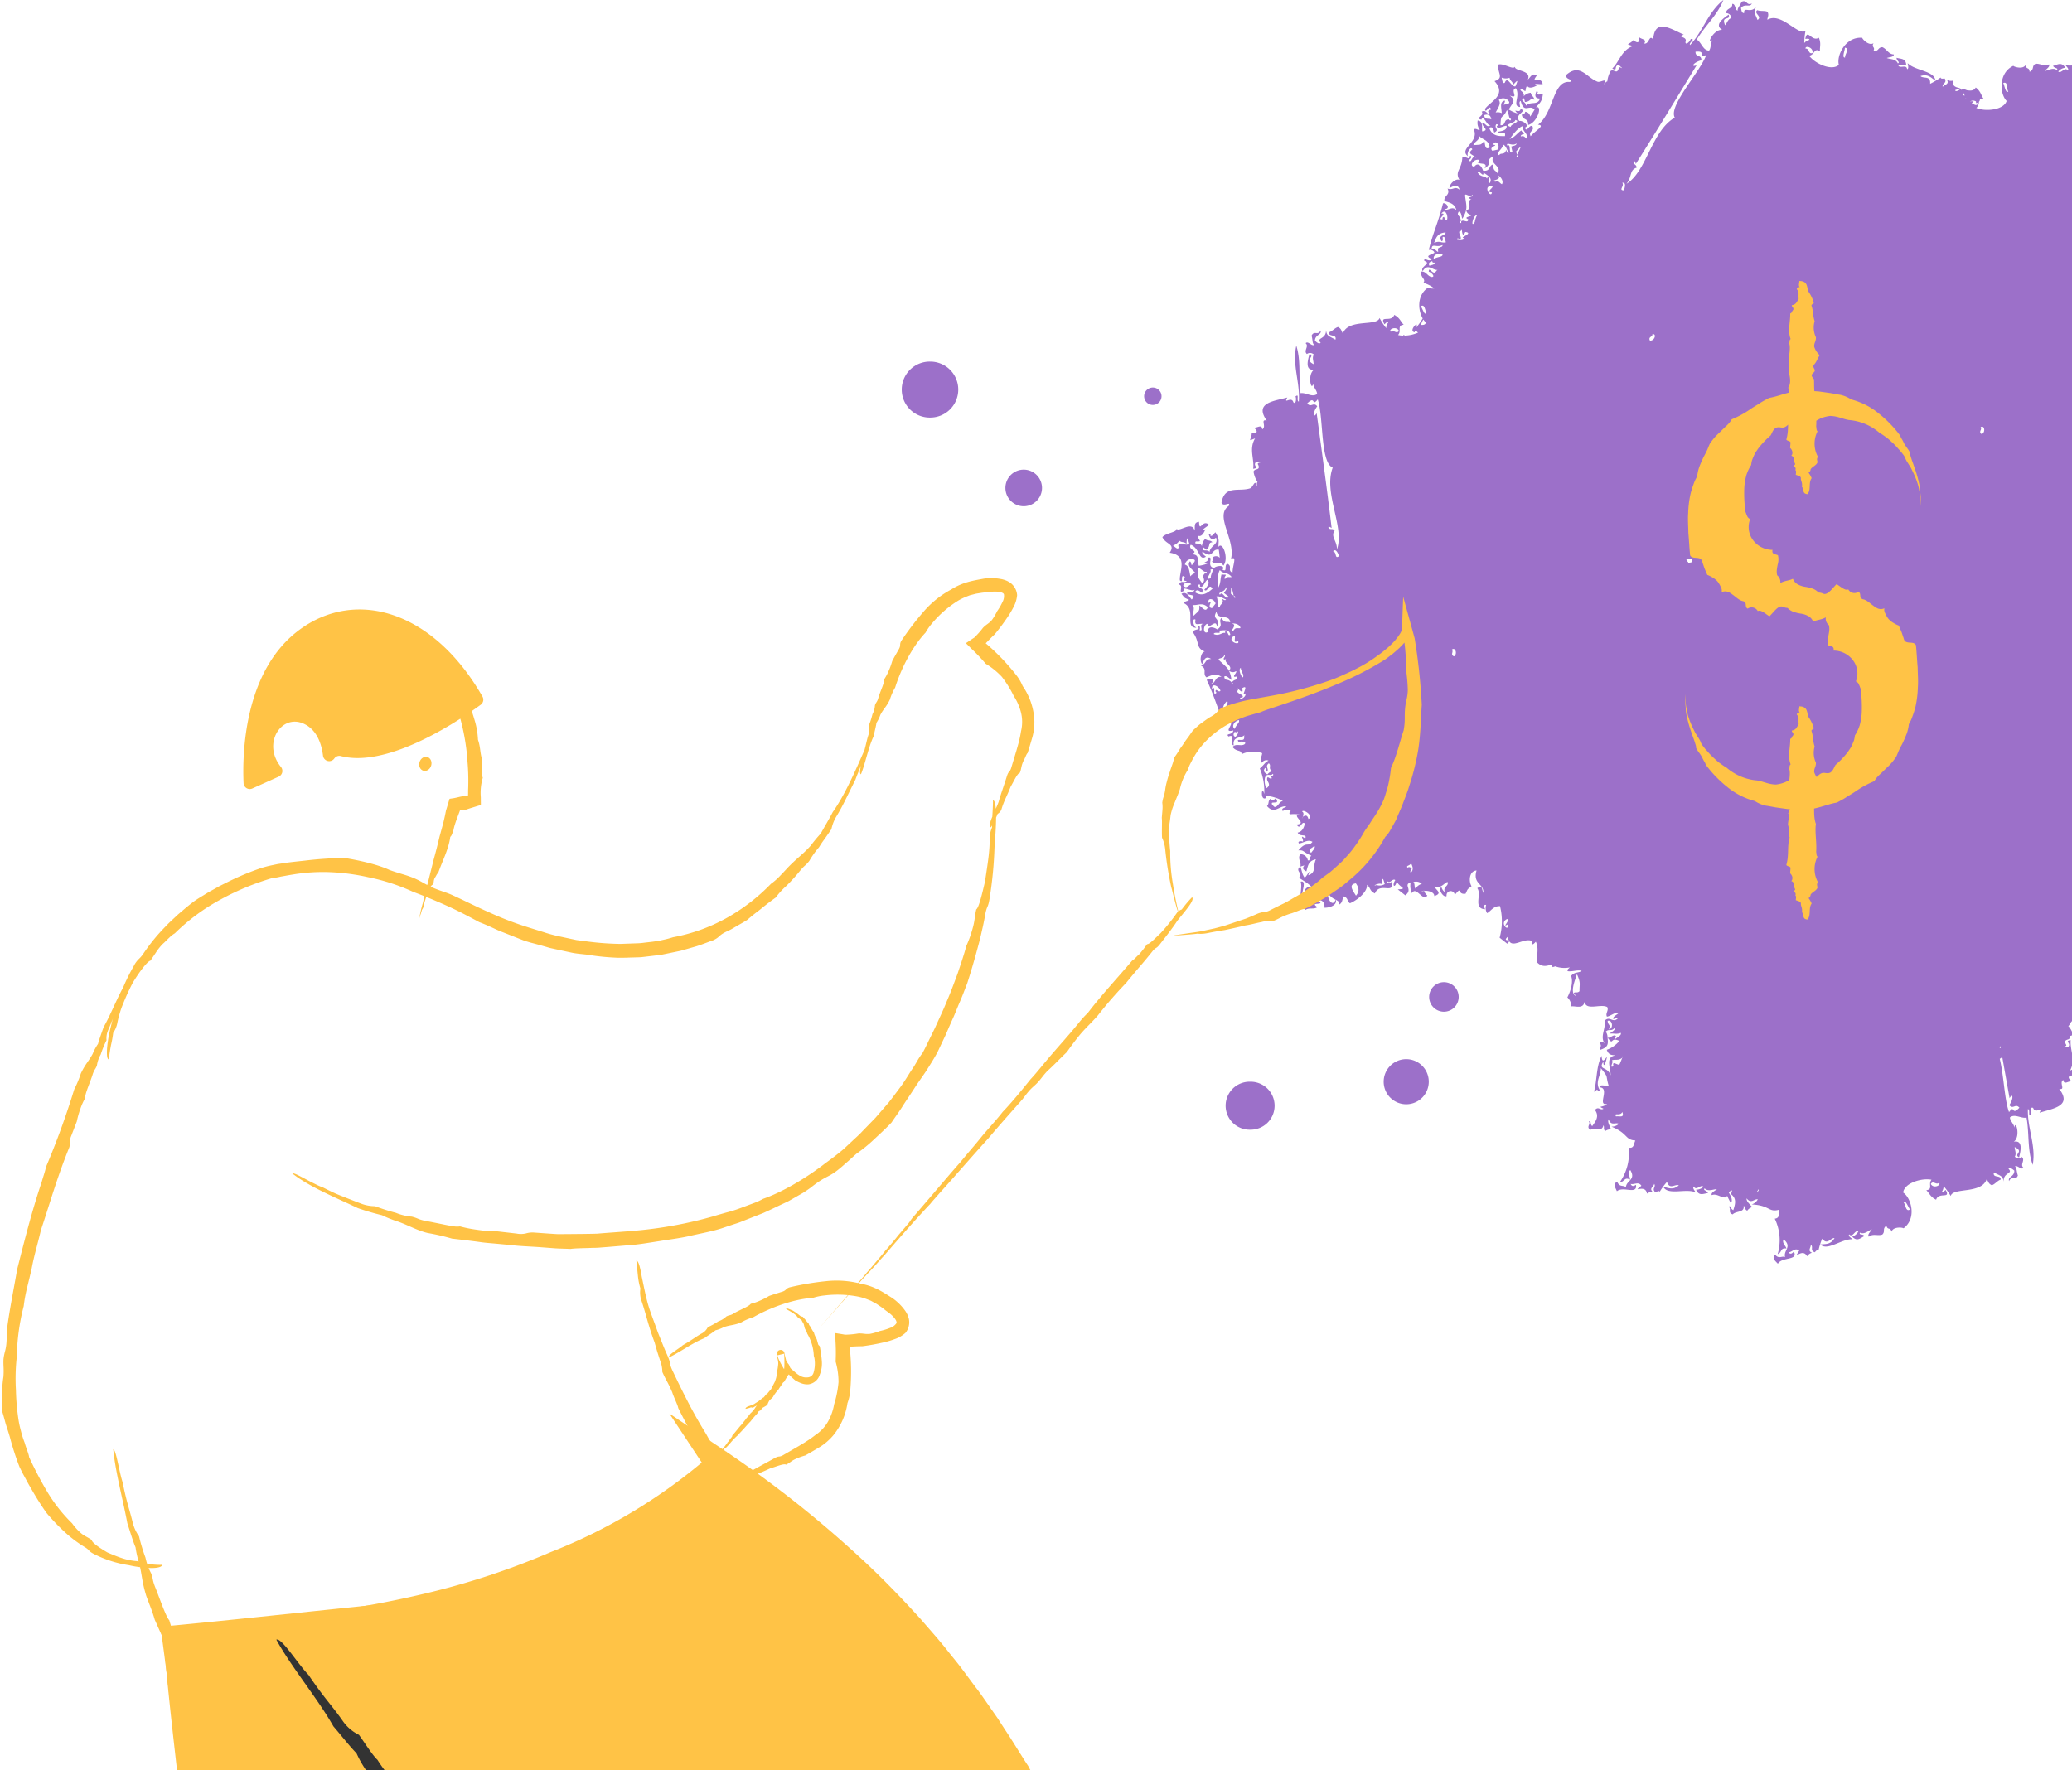 <svg xmlns="http://www.w3.org/2000/svg" width="220" height="188" viewBox="0 0 220 188"><g fill="none"><path fill="#9C70C9" d="M262.128 77.15c-.098 1.08-.457-.567-.642.092.113.02.2.204-.036.2-.325-.444.01-.838.384-.97-.13-.325-.798-1.134-1.307-.683v.024c1.01-.098.168.988-.213 1.008.167-.309.24-.659.213-1.008l-.03.001c.01-.01.02-.016.03-.025.003-.298.018-.515.281-.543-.452-.351-1.06.273-1.007-.183.024-.388.308-.403.347-.768-.73-.587-1.971-1.07-2.583-.677.082-.475.455-.53.421-1.172-1.362.144-.835-1.953-1.905-.97.21.089.424.42.129.44.146-.453-.542-.33-.495-.713.742.065.83-.422.036-.202.472-.508.116-1.5.715-.494.06-.336.122-.671.183-1.007-.99-.445-.835.75-1.484.146.38-.111.714-.342.952-.658-.934 0 .32-1.512-.55-1.556a.913.913 0 0 1-.271.524c.02.03.044.056.066.083.137.044.284.08.26.235a.988.988 0 0 1-.26-.235.718.718 0 0 1-.106-.04l.04-.043c-.294-.427-.363-1.056-.022-1.202-.726-.716-.634.213-.916.459.005-.743-1.014-.776-1.063-1.025.393-.309.613.257 1.081-.22a.958.958 0 0 1-.311.567c.465.218.93-.822.586-.933-.38.366-1.05-.258-.495-.714-1.322-.26-.096-.168-.66-.952a1.272 1.272 0 0 1-1.007-.182c-.226.45-1.272 1.026-1.722.311 1.493-.298.839-1.358 1.777-1.758-.241.324-.788.501-.146.806.312-.743 2.166-.592 1.574-1.794-.088.21-.42.423-.44.128.3-.052.56-.233.715-.494-.384-.265-.97-.213-1.3-.86a6.591 6.591 0 0 1 2.984-1.539l.183-1.007c-.203-.072-.299-.077-.342-.05.443-.722-1.02-1.204-1.142-2.09-.013-.096.717-.247-.128-.44.444-.63 1.236-.758 1.868-1.117.39-1.181-.817-1.35-.312-1.72a1.973 1.973 0 0 0-1.74-.732c.286-.12 1.277-.497.787-.897-.345.605-.54-.299-.293-.678-.59-.106-.672-.946-1.136-.622-.094-.732.11-1.675-.495-.713l.183-1.007c-.506-.57-.853-.232-1.1-.824-.94 1.294-1.813.491-2.984 1.539.294.089.756.063.768.347a.563.563 0 0 1-.512.531c-.135-.682-.58-.144-.898-.787-.145.159-.767.772-.274.366.202.038.27-.12.439-.128 0 .674.355.454.495.714-.453.308-.343-.186-1.008-.183-.357.456.683.775.055.842-.008-.227-.244-.544-.366-.274.15.073.203.21.128.44-.456-.652-.242.26-.678.292.246-1.222-.978.672-.732-.549-1.392.39-2.93 1.573-3.7-.255.227.102.613.949.97.384-.312-.37-1.09-.419-1.3-.86.24.009.276-.279.31-.568-.409-.36-.851.382-.805-.146.24.009.276-.279.311-.567-.355-.146-.624-.444-1.007-.183.111.02.199.204-.037.201-.263-.46.064-.252.146-.805-1.243.52-2.69.811-3.022 1.74-.548-.606-1.296.2-1.758.512.02-.111-.122-.258-.202-.036.065.424 1.224.092.898.787-.6-.478-1.046.031-1.338-.659.112.021.259-.122.037-.202-.236.228-.5.425-.784.587.271-1.183.053-2.76 1.386-4.083-.501-2.07.227-4.789-.625-6.396.9-.624.778-2.458.281-3.61.553-.333.852-3.113-.029-3.042 1.222-1.257.401-2.591.872-3.876a2.779 2.779 0 0 0-1.597.084c.085-.142.292-.279.161-.428-.483-.013-.977.299-1.458.234.35-.331.682-.152 1.04-.685-.291-.5-.227-1.449.088-2.313a1.333 1.333 0 0 1-.545-.89c-.458.121-1.282-.151-1.33.674-.266-.963-1.697.04-2.455-.239-.24-.346.133-.67-.106-1.017-.39.107-.798.642-1.18.534.201-.234.604-.46.462-.707-.148.075-.3.271-.44.129.456-.574.862.19 1.32-.385-.204-.994.322-1.808-.342-2.474.187.167.375.314.579.022-.318-.254-.073-.486-.117-.728-.835.404-.83.694-.634 1.423.019.222.113.43.268.59-.305.396-.581.028-.89.545-.143-.247.26-.473.461-.706-.391.123-.773-.003-1.169.245-.142-.247.26-.473.462-.707.146.102.073.196-.011.29.28.256.594-.38.88-.257-.835-.879-.189.157-1.298-.194a3.052 3.052 0 0 1 1.202-1.113c-.315-.597-.66-.448-.996-.472 1.087-.29.318-1.402.227-2.164.46.95 1.414.328.963 1.34-.138-.908-.317.234-.31.568.312-.6.446-.594.577.022.43-1.287.118-2.602.294-3.899l-.3.278c-.094-.083-.188-.157-.29-.01.664.797.073 1.547.201 2.324-1.022-.974-.535-.567-1.091-1.78.215-.04 1.127.108.88-.256-1.028.012.089-2.047-.953-1.629.398-.51 1.055-.32.311-.567.3-.275.57.233.88-.256-.576-.601-.24-1.168.065-1.735.299.203.134.59.418.45-.275-.3.233-.57-.257-.879-.465.322-1.283-.1-1.33.674-.17-.2 0-.386-.267-.59a.962.962 0 0 1-.59.268c.165.344.5.695.396 1.028-.36-.707-.766-.191-1.147-.333.186-.224.45-.37.74-.406-1.886-.478-1.574-1.198-2.711-1.117.144-.378-.003-.882.612-.846a5.265 5.265 0 0 1 .432-3.748c-.5.06-.38.643-1.03.395.035.34.377.69.107 1.018-.775-.962.268-1.13.216-1.874.33.226.681-.127.997.471.438-.32.096-.671-.107-1.017-.595.657-2.217-.13-1.92.94.2-.152.398-.284.58.023-.385-.061-.789.401-1.158-.044.983-1.02-.41.317-.697-.75a.962.962 0 0 1-.59.266c.479.308-.04.578-.032.868-.275-.3.233-.57-.257-.878-.147.074-.3.27-.44.128-.172.396-.38.775-.622 1.134-.403-.828-.867-.08-1.297-.194.556-.633 1.078-.408 1.609-.373-.58-.879-2.399.18-3.474-.132.14.199.42.402.267.59-.32-.474-.69.378-1.018.106.186-.225.45-.37.74-.406-.408-.688-.859-.286-1.297-.195.18.313.58.179.418.45-.423-.317-.87.016-1.308.095.2-.233.604-.459.462-.706-.494.274-.962-.134-1.448-.055-.419.274-.072.577-.612.846-.021-.55-.384-.19-.406-.74-.325.57-1.412.144-1.308.096-1.63.76-1.453 3.012-.722 3.737-.31.977-2.26 1.155-3.217.747a.884.884 0 0 0 .273-.649.444.444 0 0 0 .112-.25.502.502 0 0 1 .377-.086c-.278-.397-.285-.783-.824-1.19-.238.42-.656.322-.947.29-.23-.11-.43-.158-.573-.027l-.077-.178a.638.638 0 0 1-.54.3.55.55 0 0 1-.038-.119c1.362-.39-.513.07-.225-.998a.97.97 0 0 1-.645-.065c.26.506-.326.48-.464.734-.087-.397.488-.377.219-.888-.165-.01-.395.083-.444-.11a7.18 7.18 0 0 1-1.109.669c.067-.918-.71-.503-1.024-.818.799-.27 1.138.187 1.579.484-.06-1.052-2.165-1.047-2.939-1.856.022.242.162.559-.064.644-.04-.57-.787-.02-.935-.42.274-.1.576-.093.845.02-.009-.799-.6-.677-1.025-.818 0 .362.412.445.135.599-.206-.486-.76-.423-1.178-.574.29-.101.753-.094.754-.379-.565-.011-.764-.598-1.225-.773-.5.026-.352.462-.954.424.258-.485-.237-.357.02-.843-.566.33-1.293-.584-1.18-.574-1.79-.16-2.769 1.877-2.5 2.871-.759.69-2.535-.134-3.158-.967.606-.09.513-.89 1.154-.47-.042-.483.146-.82-.116-1.442-.799.469-1.214-1.05-1.443.116.165.01.395-.084.444.109a.961.961 0 0 0-.554.335 7.13 7.13 0 0 1 .13-1.288c-.802.546-2.573-2.038-4.048-1.187.002-.284.199-.445.02-.844-.308-.144-.78-.03-1.089-.173-.439.346.58.661.025 1.043-.274-.73-.491-.874-.115-1.443-.611.853-1.367-.074-1.308.714-.24.02-.288-.266-.335-.553.421-.511.965 0 1.154-.47-.582.287-.508-.462-1.09-.174-.233.516-.428.621-.419.933-.305-.06-.203-.761-.58-.708.097.517-.715.461-.619.978a.56.56 0 0 1 .535.51c-.393.15-.442.52-.664.778-.47-1.103.614-.425.374-1.133-.69.472-1.517 1.117-.683 1.622-.928-.11-1.765 1.73-1.02 1.069-.242.303-.14.824-.373 1.133-.675-.017-.804-.898-1.315-1.172.87-1.448 2.202-2.604 2.831-4.204-1.645 1.3-2.15 3.32-3.54 4.783-.171-.264.67-.663.064-.644.015.164-.523.754-.553.335.286-.677-1.04-.453-.18-.799-1.415-.633-3.085-1.77-3.243.52-.448-.592-.394.525-.953.425.325-.49-.317-.409-.58-.709.144.743-.236.66-.554.335-.468.547-.998.36-.065.644-1.25.466-1.401 1.626-2.192 2.382.642.4.084-.358.754-.38.044.2.215.201.29.354-.55-.292-.211.1-.555.335-.257.047-.334-.194-.644-.065a2.815 2.815 0 0 0-.374 1.134c-.201.044-.201.215-.355.29.418-.772-.347-.135-.689-.265-1.172-.446-1.843-1.995-3.312-.722-.151.559.93.447.38.753-1.848-.19-1.666 3.258-3.386 4.538.849.073-.323.648-.774 1.224-.287-.581.462-.507.175-1.089-.415-.106-.533.749-.8.18.63-.233-.31-.806-.579-.708-.596-.736.92-.995.13-1.288-.054.587-.975-.19-.31.49a3.521 3.521 0 0 1-.934-.42c.31-.65.89-.917.084-1.487 1.101.408-.02-.562.664-.779.522.89-.463 1.903.45 1.996-.021-.241-.162-.558.065-.643.365 1.432.897.293 1.47.927-.15.248-.305.493-.465.734a.565.565 0 0 0-.535-.509c-.01.166-.115.27-.355.29.046.65.716.314.67 1.108.965-.217 1.578-2.129.839-1.868.367-.484.63-.513.728-1.422-.241.021-.559.162-.644-.065.111-.024.19-.213-.045-.2-.304.694.123.74.38.754-.262.784-.95.234-1.508.76.107-.415-.75-.533-.18-.8l.09.4c.664-.025.533-.514.999-.225-.04-.387-.325-.39-.38-.753a1.15 1.15 0 0 0-.754.379c.171-.517-.685-.634-.18-.798.606.507.228.111.554-.335.147.309.546.253 1.044-.025-.587-.261.327-.097.6-.135-.151-.963-1.358.09-.625-.908-.514-.34-.64.169-.954.424.462-1.023-1.45-.871-1.36-1.372-.193.375-1.134-.357-1.733-.239-.228.855.676 1.421-.44 1.777 1.37 1.495-.491 2.18-1.012 2.956.08.637.463-.638.644.064-.376.074-.388.249-.11.444-.397.087-.377-.487-.889-.219.377.44-.82.694-.02.843.196-.634.571.698.98.619-.512.269-.492-.306-.889-.219-.007.403.81.72-.02.843-.032-.404.132-1.078-.47-1.153-.068.35.014.712.225.999-.258.047-.334-.193-.644-.065.631 1.41-1.66 2.037-.613 2.866-.183-.369.307-1.143.464-.734-.624.525.105.5.425.953-.49-.528-.496.684-.8.18.207-.097.406-.437.11-.444.003.627-.47-.095-.799.18-.058 1.294-.843 1.453-.303 2.376-.342-.196-1.05.342-1.065.869.449-.224.862-.516 1.09.173-.56-.44-.677.096-1.29-.129.334.725-.446.745-.329 1.333.53.158 1.095.257 1.27.973-.473-.528-.91.151-1.29-.13.741.019.201-.736-.134-.598-.501 2.03-1.132 3.294-1.511 4.961.157-.14.599.081.594.28-.388.261-1.085.303-.265.69-.393.376-.867-.346-.8.18.834.267-.497.578-.173 1.087.555-.953 1.15.04 1.643-.16-.201.045-.202.215-.355.29-.263.171-.662-.669-.644-.065.164-.014.755.524.335.554-.485-.046-.609-.663-1.18-.574-.006.727.564.76.271 1.198.424.116.82.317 1.16.593-.354.04-.708-.059-.654-.096-1.198.805-1.095 2.38-.576 3.281a7.165 7.165 0 0 1-.737 1.02c.485-1.024-.879.351-.11.443 0-.22.153-.152.349.046-.444.193-.92.3-1.404.315a.442.442 0 0 0-.144-.09.57.57 0 0 1-.008.091c-.19 0-.38-.022-.565-.065.415-.452-.162-1.014.6-1.091-.337-.35-.403-.73-.999-1.048-.325.867-1.605-.051-1.048.998.134-.096.255-.313.414-.195a.98.98 0 0 0-.22.61 7.36 7.36 0 0 1-.71-1.082c-.279.928-3.283.036-3.892 1.626-.177-.222-.126-.471-.516-.669-.33.083-.625.469-.956.551-.122.546.868.15.678.794-.674-.394-.933-.37-1-1.047.063 1.046-1.108.802-.565 1.378-.175.166-.392-.026-.61-.22.006-.661.75-.607.6-1.09-.27.589-.685-.04-.955.55.144.547.059.752.263.989-.275.145-.638-.464-.897-.185.4.34-.265.808.136 1.149a.56.56 0 0 1 .736.059c-.21.364-.015.681-.025 1.022-1.06-.56.209-.716-.424-1.115-.238.8-.474 1.822.492 1.69-.79.499-.28 2.454-.117 1.471.002.389.41.729.423 1.116-.534.412-1.19-.192-1.76-.083-.237-1.672.069-3.409-.45-5.047-.459 2.046.423 3.933.265 5.943-.3-.097.102-.936-.356-.54.114.118.069.914-.22.608-.203-.706-1.092.303-.643-.507-1.497.399-3.512.566-2.19 2.445-.721-.178.025.656-.472.93-.057-.585-.504-.119-.898-.185.58.485.233.66-.219.609-.019.718-.547.907.356.54-.677 1.149-.063 2.145-.201 3.23.75-.093-.16-.331.346-.77.16.128.294.02.449.093-.612.119-.1.21-.22.609-.171.198-.382.06-.541.355.06.398.204.778.424 1.116-.128.16-.021.293-.093.448-.162-.862-.354.114-.702.228-1.191.391-2.69-.389-3.028 1.524.235.53 1.005-.238.77.346-1.554 1.016.76 3.58.232 5.656.705-.478.157.706.17 1.437-.59-.27.04-.685-.55-.955-.39.178.057.917-.508.643.342-.578-.749-.43-.897-.186-.927-.195.087-1.351-.711-1.081.329.49-.877.465.068.574a3.469 3.469 0 0 1-.99.263c-.168-.7.114-1.273-.872-1.208 1.113-.377-.369-.425.025-1.023.966.363.84 1.77 1.608 1.267-.17-.174-.478-.332-.355-.541 1.186.883.881-.336 1.725-.204.04.287.075.574.102.862a.564.564 0 0 0-.736-.058c.097.134.081.282-.093.448.446.476.754-.206 1.219.439.613-.775-.117-2.647-.526-1.979-.02-.607.166-.795-.331-1.563-.174.17-.332.478-.541.355.071-.088.013-.284-.16-.126.2.73.56.496.77.346.29.773-.59.78-.693 1.539-.179-.39-.918.058-.644-.507l.322.254c.5-.438.09-.735.634-.804-.276-.276-.498-.098-.77-.346a1.15 1.15 0 0 0-.347.77c-.192-.51-.931-.063-.643-.507.79.012.248-.058.22-.61.308.148.583-.147.794-.676-.62.167.193-.281.38-.482-.723-.653-.996.923-1.057-.312-.613.06-.39.534-.473.93-.286-1.086-1.675.235-1.92-.21.085.412-1.107.436-1.497.905.36.808 1.42.679.778 1.657 2.006.3.992 2.002 1.077 2.933.464.445-.042-.787.541-.356-.245.294-.144.438.195.414-.254.318-.6-.14-.829.39.57.105-.2 1.056.517.667-.249-.615.883.183 1.15-.136-.228.531-.575.072-.828.39.248.317 1.083.05.516.667-.28-.294-.577-.92-1.092-.6.407.503.22.357.804.634-.17.199-.381.06-.541.356 1.38.697-.006 2.626 1.33 2.61-.374-.17-.481-1.08-.102-.861-.153.8.397.322.93.473-.712-.102.047.843-.506.642.1-.205.04-.594-.195-.414.398.486-.425.222-.507.643.77 1.042.261 1.66 1.262 2.037-.388.063-.6.926-.279 1.344.208-.456.344-.942.956-.55-.714.01-.465.5-1.082.71.715.353.122.86.584 1.243.51-.21 1.012-.489 1.6-.043-.7-.112-.612.69-1.084.71.587-.451-.308-.697-.482-.38.891 1.893 1.198 3.271 1.954 4.805.033-.209.516-.314.638-.156-.136.447-.652.917.229.701-.068.54-.891.277-.507.643.816-.317-.022.763.55.955-.17-1.09.918-.693 1.176-1.16-.128.162-.021.295-.093.45-.097.298-.936-.103-.541.354.118-.113.916-.068.609.22-.405.27-.89-.132-1.278.296.454.57.917.235.966.76a2.902 2.902 0 0 1 2.174-.11c-.007.34-.32.717-.025 1.023a.566.566 0 0 1 .702-.23c-.47.267-.323.301-.922.838.354.86.514 1.786.468 2.714-.268-1.1-.46.826.195.413-.379-.462 1.456.003 1.794.371-.355-.12-.59.772-.956.55-.097-.133-.314-.254-.195-.414.377-.055.742.064.38-.482-.173.182-.348.343-.575.069-.276.275-.099.497-.346.769.792.947 1.347-.119 2.047.05-.173.171-.574.138-.38.481.259-.159.574-.196.863-.102-.063.153-.246.321-.093.449.34-.042.685-.034 1.024.024-.976.054.914.974-.313 1.057.375.7.528-.469.863-.102-.127.698-.483.904-.76.964.234.524 1.039.055.803.634-.685-.504-.116.08-.253.322-.206-.1-.595-.04-.415.194.483-.031.916-.475 1.439-.17-.5.62-.6-.156-1.497.906.631-.046.377.124 1.379.565-.282.226-.086.6-.38.482a.765.765 0 0 0-.805-.634c-.315.475.152.857.01 1.311 1.034-.314-.268.064.643.507.194-.646.208-1.11 1.014-1.286-.35.81.062 1.407-.819 1.7.416-1.074-.33.49-.414.195-.26-.358-.254-.747-.424-1.116-.644.465.402.73-.152 1.183.46.305 1.24.727 1.448 1.14-.558-.44-1.036.232-.795.678a1.46 1.46 0 0 1 .702-.229c-.29.424-.644.308-.99.263-.068-.39.495-1.6-.17-1.437.198.705-.206 1.481.111 2.173.336-.095.212.277.737.058-.163.262-.526.548-.347.77.404-.288.874-.01 1.278-.297-.91-.593.715-.138.22-.61-.07.09-.275.081-.162-.126.546-.077.737.402.678.794.349.038 1.377-.172 1.217-.833l-.02-.01c-.388.937-.953-.316-.792-.662.194.292.47.522.791.661l.013-.027c.004.013.005.025.008.038.262.142.447.258.348.503.523-.235.256-1.063.634-.804.332.204.212.461.516.668.861-.37 1.87-1.24 1.81-1.963.381.295.255.65.838.921.512-1.27 2.119.179 1.75-1.227-.176.145-.569.178-.448-.092.332.341.545-.324.863-.102-.406.624-.017.93.16.126.23.655 1.272.805.103.863l.804.633c.857-.664-.272-1.088.566-1.378-.08.388-.032.79.136 1.15.437-.825 1.187.99 1.633.244a.91.91 0 0 1-.336-.486c-.036.004-.07.013-.106.02-.102.1-.203.212-.328.12a.96.96 0 0 1 .328-.12.871.871 0 0 1 .086-.075l.02.055c.515-.059 1.104.176 1.072.544.975-.305.11-.66.025-1.023.654.352 1.161-.53 1.404-.457.089.491-.514.42-.312 1.057a.964.964 0 0 1-.356-.54c-.41.308.29 1.205.55.954a.437.437 0 0 1 .61-.478.436.436 0 0 1 .254.376c.85-1.045.193-.006 1.15-.136.278-.583.131-.397.634-.804-.292-.41-.311-1.603.532-1.665-.436 1.457.808 1.377.72 2.392-.172-.364-.073-.93-.643-.507.51.624-.492 2.19.848 2.231-.145-.176-.177-.569.093-.448a1.03 1.03 0 0 0 .102.862c.414-.214.642-.756 1.37-.744a6.582 6.582 0 0 1-.04 3.356l.804.633c.16-.145.209-.227.204-.278.431.73 1.544-.335 2.385-.028.09.033-.12.748.448.093.348.687.09 1.446.111 2.172.861.9 1.576-.088 1.668.532.096-.023.19-.052.283-.087.495.18 1.03.218 1.545.112-.103.129-.326.237-.216.403.477.077 1.008-.167 1.476-.039-.391.282-.696.06-1.122.54.223.535.034 1.467-.394 2.282.265.248.417.592.422.955.47-.06 1.25.319 1.408-.492.136.989 1.688.185 2.402.561.191.376-.221.647-.03 1.023.401-.054.876-.531 1.24-.373-.23.205-.66.375-.551.639.156-.055.333-.228.453-.07-.529.51-.83-.301-1.359.207.07 1.013-.56 1.75.01 2.498-.163-.19-.33-.36-.57-.099.28.294.007.491.019.738.881-.29.914-.579.817-1.327a.976.976 0 0 0-.187-.62c.355-.353.579.05.955-.422.108.263-.321.434-.552.638.404-.07.766.106 1.191-.088.109.264-.321.434-.551.64-.131-.121-.046-.204.049-.285-.244-.292-.639.296-.905.137.71.982.207-.13 1.26.364-.352.43-.815.757-1.34.944.234.633.595.532.925.6-1.116.143-.5 1.347-.512 2.115-.33-1.003-1.358-.513-.777-1.456.017.918.346-.19.384-.521-.39.551-.522.53-.57-.1-.598 1.22-.462 2.564-.809 3.826l.335-.236c.081.096.165.18.285.05-.552-.88.134-1.544.11-2.331.883 1.1.455.633.845 1.908-.219.011-1.103-.255-.906.138 1.02.124-.36 2.017.728 1.74-.462.453-1.088.177-.384.521-.334.233-.534-.306-.905.138.49.672.083 1.189-.295 1.711-.27-.24-.055-.603-.355-.502.233.334-.306.535.138.905.504-.257 1.258.27 1.407-.491.142.22-.05.382.187.62a.973.973 0 0 1 .62-.188c-.117-.362-.404-.754-.255-1.071.262.748.733.291 1.092.482a1.15 1.15 0 0 1-.787.305c1.805.723 1.4 1.396 2.539 1.466-.193.355-.115.874-.719.757a5.275 5.275 0 0 1-.926 3.658c.504.007.463-.587 1.073-.256.01-.34-.282-.733.03-1.022.64 1.056-.416 1.084-.464 1.829-.296-.269-.691.035-.925-.6-.477.26-.185.653-.03 1.023.678-.573 2.181.422 2.028-.678-.217.125-.431.229-.57-.1.372.112.834-.292 1.141.198-1.11.88.447-.26.59.836a.968.968 0 0 1 .62-.187c-.432-.368.118-.567.148-.855.233.334-.306.535.138.904.156-.053.333-.228.453-.068a7.12 7.12 0 0 1 .768-1.042c.29.874.848.194 1.26.364-.635.554-1.123.262-1.644.157.458.948 2.4.138 3.425.59-.113-.215-.364-.454-.187-.62.255.513.735-.282 1.024.03a1.15 1.15 0 0 1-.788.305c.314.735.814.397 1.26.365-.137-.335-.55-.254-.354-.502.377.37.864.1 1.309.08-.23.204-.66.374-.552.638.526-.205.935.26 1.427.246a.522.522 0 0 0 .218-.176c.1.282.278.552.388.833.234-.442-.016-.806-.223-1.178.08-.116.2-.2.336-.236a.668.668 0 0 0 .005.184.494.494 0 0 0-.135.207c.681.477.464 1.098.275 1.714-.333-.14-.247-.553-.497-.36.328.241-.117.605.423.812.393-.407 1.278-.153 1.172-.92.206.162.076.378.378.525a.97.97 0 0 1 .526-.378c-.229-.305-.627-.583-.59-.93.491.622.789.037 1.19.101-.139.257-.37.45-.646.544 1.943.098 1.779.866 2.878.564-.067.398.175.864-.434.949a5.265 5.265 0 0 1 .31 3.76c.48-.156.248-.705.933-.59-.1-.325-.504-.602-.304-.976.949.791-.042 1.16.156 1.88-.368-.158-.643.257-1.07-.267-.367.4.037.677.304.977.455-.762 2.2-.308 1.698-1.299-.166.189-.334.357-.572.092.388-.016.694-.548 1.143-.184-.763 1.193.34-.39.83.6a.969.969 0 0 1 .527-.378c-.53-.208-.073-.574-.138-.857.328.24-.117.605.424.81.13-.1.24-.322.405-.21.092-.423.222-.836.389-1.235.557.733.865-.092 1.31-.064-.421.73-.978.612-1.505.681.742.749 2.317-.647 3.432-.55-.176-.168-.491-.313-.378-.526.407.402.604-.506.978-.304-.138.257-.369.45-.646.543.536.594.898.112 1.31-.063-.238-.272-.603-.061-.497-.36.476.229.85-.185 1.263-.349-.15.269-.502.569-.314.783.43-.365.969-.056 1.43-.23.357-.35-.042-.579.434-.949.129.535.415.112.544.646.206-.622 1.356-.417 1.264-.35 1.449-1.063.834-3.238-.026-3.806.112-1.019 1.99-1.575 3.009-1.362-.396.468.204 1.006-.554 1.115.35.335.433.712 1.041 1.005.289-.88 1.606-.015 1.006-1.04-.13.101-.241.323-.406.211a.958.958 0 0 0 .194-.617c.283.327.536.678.756 1.05.24-.938 3.278-.172 3.82-1.785.187.214.146.465.544.646.327-.096.605-.494.932-.59.1-.55-.873-.113-.71-.765.69.366.948.33 1.042 1.005-.106-1.043 1.074-.847.508-1.4.168-.173.393.01.618.194.022.661-.724.638-.554 1.115.246-.6.686.01.932-.59-.167-.54-.09-.748-.304-.977.268-.156.657.437.904.148-.415-.324.231-.819-.184-1.143a.56.56 0 0 1-.738-.028c.195-.373-.013-.682-.017-1.023 1.082.516-.179.725.47 1.097.204-.81.397-1.84-.562-1.668.768-.532.177-2.464.056-1.475-.019-.388-.44-.711-.47-1.097.517-.434 1.197.142 1.762.01.307 1.66.073 3.408.66 5.024.373-2.063-.586-3.912-.512-5.927.303.084-.063.94.378.525-.119-.113-.106-.911.194-.617.233.697 1.079-.348.664.48 1.48-.46 3.486-.712 2.087-2.534.728.148-.052-.654.433-.948.081.581.508.097.905.147-.6-.46-.26-.65.193-.617-.01-.719.51-.93-.378-.525.63-1.176-.025-2.146.067-3.235-.746.123.174.323-.314.783-.166-.121-.294-.009-.452-.074.607-.145.092-.215.194-.618.163-.205.38-.075.527-.377-.013-.056-.028-.099-.042-.15a.983.983 0 0 0 .337-.123 2.067 2.067 0 0 0-.505-.935c.13-.038.274-.512.506-.598 1.173-.44 2.702.277 2.961-1.648-.256-.52-.993.28-.783-.314.177-.122.316-.291.402-.488.464-.353.962-.66 1.487-.913-.434-.62-.218.296-.843.055.038-.202-.12-.27-.128-.44.392.485.233-.01.641-.091.256.058.232.309.568.311a3.26 3.26 0 0 0 .471-.446c.292-.194.41-.623.484.198.321-.045.404-.196.422-.386.137 0 .27.043.381.121.904.868.917 2.556 2.767 1.958.358-.456-.682-.775-.055-.842 1.627.895 2.807-2.35 4.89-2.857-.752-.398.551-.47 1.191-.824.037.647-.623.287-.586.934.34.26.783-.48.806.146-.67-.03-.03.863.256.879.262.91-1.235.557-.622 1.135.279-.52.823.555.476-.33.268.215.502.467.696.75-.54.477-1.178.498-.658 1.337-.855-.806-.203.525-.916.458-.133-1.023 1.17-1.571.366-2.014-.075.231-.07.578-.312.568.224-1.462-.71-.62-.99-1.428.235-.17.473-.335.715-.494a.563.563 0 0 0 .293.677c.074-.149.212-.204.44-.128.212-.617-.536-.569-.184-1.281-.972-.178-2.284 1.343-1.502 1.391-.527.303-.78.227-1.226 1.025.23.075.578.07.567.311-.111-.02-.258.122-.036.202.551-.52.175-.729-.055-.842.547-.62.965.155 1.685-.11-.261.34.481.782-.146.805l.073-.403c-.621-.236-.692.265-1.008-.183-.114.373.147.486.055.842.278.09.58.07.843-.055-.36.409.382.851-.146.805-.36-.703-.168-.191-.641.092-.015-.341-.405-.445-.971-.384.437.47-.34-.038-.605-.11-.238.946 1.284.448.22 1.08.34.513.655.094 1.044-.018-.825.761.993 1.368.715 1.793.324-.27.904.772 1.502.897.544-.698-.066-1.572 1.1-1.464-.676-1.91 1.304-1.815 2.087-2.326.176-.618-.675.407-.568-.311.375.08.455-.077.275-.366.4.075.156.596.733.549-.175-.553 1.027-.319.347-.769-.427.508-.252-.865-.66-.951.577-.048.334.473.733.548.165-.368-.463-.98.348-.769-.128.386-.542.942-.017 1.246.199-.296.265-.66.183-1.007.255.057.232.308.568.31-.03-1.544 2.324-1.226 1.684-2.398.024.41-.73.932-.714.495.78-.24.098-.501-.019-1.044.244.677.724-.436.806.147-.228.008-.544.244-.274.366.242-.58.395.27.805.146.56-1.17 1.345-1.009 1.209-2.069.238.313 1.1.094 1.32-.384-.501.03-.995.138-.935-.586.343.625.66.177 1.136.622-.024-.796.702-.51.824-1.098-.425-.352-.907-.664-.788-1.391.229.67.896.216 1.136.622-.675-.305-.473.6-.11.604 1.255-1.673 2.33-2.591 3.33-3.977-.2.068-.52-.309-.437-.49.46-.09 1.117.145.513-.531.51-.193.663.657.806.146-.663-.571.684-.338.586-.933-.884.66-1.043-.486-1.576-.494.203.037.27-.12.44-.129.31-.055.349.875.568.312-.156-.052-.49-.777-.092-.641.429.231.302.848.861.988.29-.666-.221-.919.22-1.208a2.9 2.9 0 0 1-1.118-1.867c.304-.153.785-.054.916-.458a.563.563 0 0 1-.531-.512c.456.29.417.145 1.172.421a6.326 6.326 0 0 1 2.18-1.685c-.848.753.946.019.274-.366-.231.55-.68-1.286-.513-1.757.059.37.958.158.934.586-.073.148-.077.396-.275.366-.225-.307-.291-.686-.604-.11.242.068.466.147.33.476.372.114.486-.146.842-.055.466-1.144-.736-1.134-.916-1.83.234.072.392.441.605.109a1.034 1.034 0 0 1-.495-.713c.164-.017.399.066.44-.129a3.49 3.49 0 0 1-.459-.915c.505.836.433-1.263 1.081-.22.444-.658-.662-.245-.495-.713.677-.215 1.026.002 1.21.219.352-.452-.44-.943.182-1.007-.124.841.126.065.404.073.008.228.244.544.366.275-.254-.411-.85-.586-.825-1.19.783.15.143.602 1.503.897-.337-.536-.067-.391-.147-1.483.332.143.57-.205.604.11a.763.763 0 0 0-.183 1.007c.567.056.686-.536 1.154-.623-.763-.766.182.206.147-.805-.663.131-1.079.337-1.612-.293.88-.071 1.214-.714 1.886-.074-1.144.136.588.063.367.275-.195.397-.542.574-.788.897.713.35.457-.697 1.117-.421.054-.55.061-1.435.33-1.813a.529.529 0 0 0 .971.384 1.448 1.448 0 0 1-.531-.512c.51.058.574.424.696.75-.313.244-1.646.314-1.19.824.53-.505 1.405-.513 1.868-1.117-.242-.251.146-.316-.294-.677.308.02.73.207.843-.055-.443-.22-.418-.767-.861-.988zm-6.385-19.61c-.024.148.302.517-.306.3.117-.083.22-.185.306-.3zm-1.46.923c.688-.593.326.902-.476.33-.123-.407 1.176.086.476-.33zm-23.569-35.631c-.131.613.125.346.257.878-.453.245-.783-.684-.257-.878zm-101.58 50.437c-.138.113-.058.201.033.288-.494.529.012-.91-.482-.38-.047-.789.827-.211.897.185-.128.153-.296-.031-.449-.093zm2.866-1.65c.112.948-.695-.578-.229-.702-.117.031.238.778.23.701zm-.29-4.92c-.234.08-.501-.125-.703.228-.723.39.55-.62-.229-.701.378-.074.903.118.931.473zm-.279 1.344c.4.629-1.378.027-.356-.54.18.11-.221.949.356.54zm-.435-4.786c.102.062.189.12.178.154-.055.177-.117.056-.178-.154-.138-.084-.305-.176-.304-.227.018-1.292.157-.275.304.227zm-1.474-2.711c.446.478.797.157 1.253.726-.233.081-.501-.125-.702.229-.153-.128.03-.295.093-.448-.154-.073-.288.035-.448-.093-.183.503-.062.97-.398 1.491.006.095.007.116-.007.014l.007-.014c-.019-.317-.09-1.489.202-1.905zm.916 2.806c-.229.527-.667-.713-.897-.186-.34-.306.529-.24.634-.803.168.174-.095.4-.22.609.162.126.323.253.483.38zm-.253.32c-.128.154-.296-.03-.449-.091.34.517-.316.615-.186.896-.51.236-.087-.85-.423-1.116.324-.131.7.175 1.058.312zm-1.117.425l-.38.482c-.659-.054.247-.953-.356-.541-.166-.621.588-.483.736.059zm-.57-3.576c.657-.34-.125.674.103.862-.888.368.19-.682-.102-.862zm-.413.195c.158.174-.038.231-.127.16-.51.4.198.657-.313 1.057-.82-1.074-.188-.554-.492-1.69.592.288.643.536.932.473zm-.465 2.24c.282-.655-.345-.302-.39-.828.175-.158.232.038.162.127.327.302.522-.513.795-.677.332.3.026.677-.313 1.057.335.367.488-.803.863-.102-.405.315-.992.918-1.853.364.196-.401.472-.125.736.06zm-2.465-4.808c-.078.16-.182.101-.287.033l-.322-.253a1.15 1.15 0 0 0 .668-.516c.273.248.495.07.77.346.036-.77.073-.773.288-.034-.261.373-1.389-.388-1.117.424zm.477 4.023a.494.494 0 0 1 .862-.102c-.29.015-.517.554-.862.102zm.76-.964c-.129-.633-.144-1.129-.584-1.242a.719.719 0 0 1 .955-.55c.16.078.103.182.035.287l-.254.322c-.106-.134-.033-.288-.195-.415-.39.484.249.845.585 1.243a.962.962 0 0 0-.541.355zm.95 3.094c.028.658-.04.523-.6 1.09-.169-.368.201-.8-.136-1.15.546.1 1.03-.33 1.633.245-.219.611-.583.003-.896-.185zm.916 2.806c-.486.32-.594-.59-.103-.862.16.078.103.182.035.287.408.05.941-.783 1.023.025.4-1.06-.59-.701-.043-1.598.08.968 1.368.172 1.448 1.14-.351-.167-.524.169-.932-.472-.386.433.297.742-.439 1.217-.294-.21-1.033-.46-.99.263zm.61.22c.096-.3.935.1.54-.356.426-.01 1.144-.214 1.219.438-.258.184-.156-.225-.483-.38-.137.113-.056.201.034.288-.276-.368-.68.335-1.31.01zm.627 2.84c-.384-.366.439-.103.507-.644.153.128-.03.296-.093.448.114.138.202.057.288-.033-.346.477.816.777.297 1.276a.56.56 0 0 0 .736.059c.217.096-.607.748.068.574.193.344-.208.31-.38.483-.138.113-.057.2.034.287-.175.158-.232-.038-.16-.127-.439-.5-.736-.09-.805-.634.221-.178.508.184.77.347-.172-1.167-.46-1.283-1.262-2.037zm.554 5.908c-.168-.514-.418-1.02.244-1.632.26.31-.567.747.263.99.119-.16-.099-.28-.195-.415.079-.16.183-.102.288-.034l.322.253c-.296.382-.65.256-.922.838zm.229.701c-.467-.588.293-.41.6-1.09.152.127-.03.295-.093.448-.12.16.098.28.195.414-.234.08-.501-.126-.702.228zm.906 1.496c-.32-.156-.205-.364-.068-.574.113.137.201.056.288-.035.168.175-.096.4-.22.61zm-.102-.862c-.397-.338.092-.898.473-.93.063.288-.185.339-.473.93zm.65-3.137c-.16-.174.037-.231.126-.16.46-.346-.85-.483-.39-.828-.417-.707.71.83.414-.195.872-.54-.256 1.05.357.54.063.285-.173.448-.507.643zm2.61 7.27c.106.132.033.287.195.413.25-.32-.278-.55.185-.896.318.254-.141.6.39.828a.963.963 0 0 0-.541.356c-.367-.2-.478-.43-.23-.702zm.711 1.08c-.128.154-.295-.03-.448-.092-.313.425.555.711-.152 1.183a1.84 1.84 0 0 1-.136-1.149c.23-.53.575-.072.829-.39.207.256-.364.173-.093.449zm3.87 4.352c-.089-.358-.252-.477-.596-.229-.069.167-.144.245-.014.01l.014-.01c.075-.182.141-.47-.082-.565.179-.284 1.309.504.677.794zm.28 3.61c-.357-.509.01-.383.348-.77.178.222-.185.507-.347.77zm1.9-34.468c-.181-.28.121-.176.287-.034-.48-4.072-1.042-8.134-1.59-12.198-.355.607-.476-.012.059-.735-.401-.51-.658.197-1.058-.313.917-.899.433.428 1.116-.424.634 1.93.258 6.72 1.587 7.245-1.02 2.699 1.3 6.306.446 8.69.034-.911-.71-1.348-.239-2.012-.223-.25-.396-.066-.608-.22zm.432 2.426c.34-.38.582.382.644.507-.486.398-.223-.425-.644-.507zm2.435 36.578c-.24-.427-.901-1.187-.009-1.31.288.403.447.821.01 1.31zm23.74 10.14c-.238.237-.4.045-.62.186l.235.335c-.686-.32-.093-1.676.109-2.331.442.985.254 1.052.275 1.81zm3.118 4.062c.212-.59-.077-.36-.137-.905.48-.182.685.783.137.905zm31.974 19.112c-.476.34-.459-.59-.71-.766.246-.304.523.58.71.766zm32.642-20.143l-.073.402a1.15 1.15 0 0 0-.77-.347c.092-.357-.168-.47-.054-.842-.697.33-.718.298-.165-.238.452.055.308 1.407.898.787.178-.006.175.113.164.238zm5.574-59.307c.679-.06.323.598.696.75.154.695-.368-.505-.733-.549-.293.238-.081.003.037-.201zm.066 48.89c.368-.648.67 1.204-.31.568.013-.21.943-.25.31-.568zm-.183 1.007c.284.142-.126.243-.11.604.165.068.205-.044.239-.165-.196.417.615.444.623 1.153-.31.055-.35-.874-.568-.31-.208-.372-.725-.91-.184-1.282zm-.946-50.922c.251.12.252.412.531.512-.128.303-.322-.24-.44.129-.23-.076-.103-.398-.091-.641zm-.19 50.3c.182.168.125.5.532.513.683.455-.807-.195-.513.53-.242-.298-.318-.852-.019-1.043zm-.951 2.947c.448.34-.71.476-.788.897-.268-.225-.174-.7-.22-1.08.195.041.112.275.129.44.297-.543.692-.01.879-.257zm-1.155.623c-.11.444-.46-.354-1.007-.183.075-.23.399-.103.641-.092l.11-.604c.574-.045-.317.923.256.879zm-.78-48.396l.403.073c-.069.164.044.204.165.238.008.405-.971.128-.568-.311zm.18 47.069c.006-.12.017-.222.05-.229.183-.034.105.077-.05.229-.01.161-.014.352-.059.375-1.152.59-.316-.01.058-.375zm-2.7-49.457a.203.203 0 0 0-.137-.175.775.775 0 0 1-.017.173c-.072 0-.144 0-.216.005.114-.11.202-.243.26-.39a.454.454 0 0 1 .315.04c.03.09.083.17.154.234.067-.053.13-.11.188-.172-.02.08-.049.157-.085.231-.15.043-.306.061-.462.054zm.553-1.41a.99.99 0 0 1-.18.473c-.114.058-.228.116-.34.175.13-.371.25-.705.52-.647zm.023-23.458l-.279-.3c.723.226.316 1.649.202 2.324-.57-.918-.391-1.009-.513-1.757.203-.267.39-.097.59-.267zm-9.02 68.113c-.115.315.128.381.092.64a.291.291 0 0 1-.074.096c-.087-.389-.05-.811-.096-1.139a4.314 4.314 0 0 1 1.745-.75c-.821.397-.858 1.258-1.666 1.153zm-.95 1.02c.032-.237.176-.292.56-.715a.582.582 0 0 1 .057.281c-.207.143-.41.29-.617.434zm-1.45 1.02a.663.663 0 0 1-.26-.345l.015-.021c.174-.142.347-.286.519-.432.24.148-.102.611.015.595l-.289.203zm2.009-2.222a.117.117 0 0 1-.135.098c.045-.034.09-.065.135-.098zm-1.457 1.453c.14-.447.381-.262.625-.059l-.345.243a1.232 1.232 0 0 1-.28-.184zm-1.503.948l.045.02c-.01-.014-.011-.024-.02-.037.157-.114.313-.231.466-.354-.003.158.023.314.077.462l-.211.148a2.059 2.059 0 0 1-.462-.167l.105-.072zm5.385-3.098c-.496-.121.065-.692.146-.805.58.242-.271.395-.146.805zM184.504 59.75l.133.052a1.1 1.1 0 0 0-.147.343c.005-.087.015-.235.014-.395zm37.73 36.987c.101.084.209.207.308.28l-.157.11-.358-.26c.07-.042.138-.085.207-.13zM208.749 10.44l-.032.117-.047-.08a1.4 1.4 0 0 0 .079-.037zM179.654 59.7l-.399.09c0-.105-.044-.143-.103-.155-.03-.072-.064-.141-.098-.21.191-.181.754-.159.6.274zm-4.47-23.538c-.209-.418.318-.371.266-.69.515-.03.186.772-.265.69zm37.207 74.933l.038.21c-.112-.01-.156-.05-.038-.21zm9.057-13.91c.068-.034.138-.063.206-.099.012.012.023.024.023.034.007.246.006.408-.002.506l-.079.056c-.041-.102-.093-.302-.148-.498zm7.662-77.889c.137-.16.904.367.59-.267.513-.319-.014.448.267.59-.346.2-.678.026-1.03.395-.185.66.086-.497.173-.718zm-.37-5.516c.322.42-.45.033-.601.556-.33-.628.215-.442.6-.556zm-16.044-4.954c.535-.241.335.668.546.89-.3.25-.4-.67-.546-.89zM210.41 46.1c-.391-.257.088-.48-.117-.73.43-.284.548.575.117.73zm-1.068-35.141l.223-.163a.536.536 0 0 0-.407-.007.593.593 0 0 1 .642-.017c.008.059.012.119.01.179a.708.708 0 0 0 .136-.032.492.492 0 0 1 .058.12c-.232.281-.442-.028-.662-.08zm-.77-.903l.002.006a.642.642 0 0 1 .011.116.458.458 0 0 0-.1-.06c-.032-.075-.062-.155-.1-.253a.23.23 0 0 1 .187.191zm-12.687-4.99c.583.06-.046.746.025 1.043-.385.066-.008-.78-.025-1.043zm-3.441.565c-.448.165-.353-.526-.735-.464-.068-.381.866-.144.735.464zm-18.669 12.177c-.016-.335-.266-.302-.334-.554.036-.331.205-.06.244.155 2.195-3.465 4.319-6.974 6.455-10.475-.659.248-.362-.308.51-.534.01-.649-.635-.26-.625-.909 1.279-.12.067.605 1.134.374-.724 1.897-4.036 5.38-3.335 6.625-2.494 1.454-2.965 5.717-5.132 7.03.6-.686.299-1.494 1.083-1.712zm-1.528 1.602c.504-.081.211.663.18.799-.628.003.095-.47-.18-.799zm-13.837 1.02c-.086.74-1.088-.847.064-.644.07.199-.77.598-.064.644zm-.225-.999c-.317-.02.02-.272-.135-.598-.179.001-.171.12-.156.244.018-.459-.74-.168-1.024-.818.264-.171.663.668.644.065.337.26 1.024.553.67 1.107zm-1.588 4.134c-.51.807-.175-.886.265-.689-.111-.05-.306.754-.265.689zm2.451-4.957c.34.18.626.66.425.953-.232-.084-.31-.412-.69-.265-.806-.152.82-.136.265-.688zm-.52-3.24c.262-.586.76-.004.534.51l-.6.135c-.477-.457.794-.585.066-.644zm1.044-.025c.334.103.434.578.625.908-.196.039-.21-.209-.29-.354-.062.616-.634.28-.71.58-.545-.138.468-.716.375-1.134zm1.517 1.097c.04.112.07.211.042.23-.154.103-.126-.03-.042-.23-.054-.153-.126-.33-.094-.369.83-.993.296-.113.094.369zm-.628-.877l.135.598c-.51.266-.07-.973-.58-.708-.07-.452.562.146 1-.225.02.241-.327.25-.555.335zm1.193-2.157c.045.652.52.623.515 1.352-.232-.084-.31-.412-.69-.264-.038-.195.21-.21.355-.29-.074-.153-.246-.153-.29-.354-.458.276-.659.715-1.248.908-.056.078-.068.095-.015.006l.015-.006c.185-.258.868-1.213 1.358-1.352zm-.78-.664c.724.148-.523.445-.464.734-.922-.273.578-.41.464-.734zm-.444-.11c.013.236-.175.157-.2.046-.649-.01-.26.634-.91.624.042-1.35.204-.55.685-1.623.278.596.16.821.425.954zm-.147-4.372c.056.364.34.366.38.754.513-.575.545-.555.245.155-.438.125-.834-1.176-1.134-.374-.162.075-.206-.036-.245-.155l-.09-.4c.269.114.57.12.844.02zm-1.148 2.357a.719.719 0 0 1 1.089.173c.075.162-.035.207-.154.245l-.4.09c.002-.17.155-.243.11-.444-.608.13-.34.813-.33 1.333a.966.966 0 0 0-.644-.065c.299-.573.599-.968.329-1.332zm-1.528 1.602c.428-.134.673.02.735.464-.235-.17-.751.104-.735-.464zm1.05 1.862c.632-.332-.078-.452.22-.889.235-.013.156.175.045.2.064.44.728-.07 1.044-.026.069.443-.407.543-.91.625.03.496.886-.316.735.464-.513-.01-1.35.088-1.669-.883.405-.19.445.2.535.509zm-2.218 1.338c.102-.392.661-.495.62-.978.361.42 1.008.391 1.114 1.217-.555.337-.454-.365-.58-.708-.393.528-.361.38-1.154.47zm.56 1.553c.076.16-.035.205-.154.244.285.296 1.225-.016.78.664.977-.572-.017-.916.973-1.269-.548.803.953.995.405 1.797-.167-.35-.513-.198-.425-.953-.574.094-.238.763-1.109.67-.096-.35-.512-1.008-.934-.42-.58-.057-.09-.831.464-.733zm-2.115 5.51c.285.001.278.463.38.754.602-1.014.45-1.286.303-2.376-.068-.525.406.197.8-.18.037.196-.21.21-.355.29.002.178.12.17.245.155-.57.153.143 1.117-.574 1.177a.56.56 0 0 0 .535.51c.107.211-.944.199-.31.489-.067.388-.357.11-.6.135-.177.001-.17.12-.154.245-.235.012-.156-.175-.045-.2-.025-.664-.514-.533-.225-.999zm.03 2.93c.576.021-.355-.909.22-.888.121-.81.028 1.091.445.11 1.016.129-.861.653-.065.644-.13.26-.416.239-.799.18-.013-.236.175-.156.2-.045zm-1.874-2.724c.46-.642.776.358.58.709-.195.038-.21-.21-.29-.355-.178.002-.17.12-.155.245-.718.1.584-.699-.135-.599zm.45 1.996c.007.404-.91.224-.418.934.193-.05.1-.28.11-.445.161-.074.205.036.244.155l.09.4c-.47.11-.666-.212-1.244.07.194-.505.319-1.054 1.219-1.114zm-1.482 1.803c.009-.75.487-.135 1.154-.47.038.196-.21.21-.355.29-.193.05-.1.28-.11.445-.232-.085-.31-.414-.689-.265zm-.239 1.732c-.15-.323.07-.412.309-.49.002.179.12.171.245.155.02.241-.326.25-.554.335zm.464-.734c-.095-.512.638-.64.954-.425-.133.264-.357.147-.954.425zm-1.382 5.04c.394-.258.435.292.563.615-.029.065-.064.125-.095.189-.177-.158-.339-.663-.468-.804zm.28 1.408c.078.12.171.23.277.327-.056.158-.173.276-.53.243.051-.203.137-.396.253-.57zm-2.597 1.197c-.243.41-.606-.187-.863.102-.293-.253.582-.657.863-.102zm-2.365 58.858c-.64.2.331-.335.576-.068.036-.77.073-.774.287-.034a1.035 1.035 0 0 1-.863.102zm3.637-1.304c-.152-.128.03-.295.094-.448-.167-.174-.315-.19-.45-.093-.183-.259.227-.156.381-.482.125.325.32.642-.025 1.023zm.492 1.69c-.166-.223-.03-.482-.229-.701a.905.905 0 0 1 .898.185c-.28.081-.52.266-.669.516zm4.08-24.67c-.427-.193.012-.488-.23-.703.382-.348.632.482.23.702zm5.635 27.893c.418.083-.627.998.068.575.202.885-.95-.134-.068-.575zm.078 1.885c.018.143.06.282.122.412-.12-.091-.6.024-.122-.412zm11.238 13.746c-.55.249.073-.442-.186-.62.369-.152.674.064 1.073-.254.27-.63-.151.481-.266.688-.158.14-.848-.483-.621.186zm.255 5.33c-.264-.458.45.028.67-.471.244.666-.272.41-.67.472zm14.949 8.011c.068-.088.13-.182.185-.28.055.157-.036.229-.185.28zm18.476-.832c.226-.42.613.161.858-.138.303.241-.554.68-.858.138zm8.306-7.636c-.487-1.3-.559-3.958-.988-5.658.098-.053.188-.118.268-.194l.777 4.377c.33-.621.476-.008-.028.737.421.494.648-.224 1.07.269-.88.936-.451-.41-1.099.47zm17.964-40.723c-.487-.173.13-.783.513-.531.03.466-.437.217-.513.531zm3.892-26.973c.048-.086.09-.175.125-.267.208.024.419.05.556-.217-.04.32.485.25.293.677-.256.035-.689-.185-.974-.193zm.181 52.671c.214-.618-.234-.777.055-1.446.18.168.124.501.53.512-.04.195-.274.112-.438.129.008.17.165.237.127.439.53-.075.887-.4 1.505-.349.081-.05.1-.06.016 0h-.016c-.271.166-1.274.778-1.779.715zm.458.915c-.608-.419.655-.205.715-.494.741.61-.692.152-.715.494zm.77 2.636a.723.723 0 0 1-.934-.585c-.006-.179.113-.176.238-.166l.403.074c-.068.156-.238.163-.275.366.61.117.63-.616.825-1.099a.96.96 0 0 0 .567.311c-.499.412-.93.658-.824 1.099zm-.385-1.318c-.023-.657.173-.819-.019-1.044.08-.221.223-.075.202.037.593.263.488-.482 1.08-.22-.565 1.228-.401.427-1.263 1.227zm2.418.439c-.446-.043-.611-.281-.494-.714.149.249.732.198.494.714zm-.238-2.123c-.712.058-.105.445-.55.732-.222-.08-.075-.222.037-.202.113-.43-.698-.22-.971-.384.11-.435.586-.34 1.08-.22.168-.468-.938-.054-.494-.714.468.21 1.277.446 1.19 1.465-.446.016-.331-.358-.292-.677zm.622-1.136c-.47.438-.702-.293-.293-.677l.605.11c.26.606-.96.228-.312.567zm.99 1.428c-.169-.529-.776-.754-.55-1.556.643-.093.275.513.256.878.57-.332.482-.21 1.246.019-.247.322-.802.198-.953.659zm1.044-2.307c-.007-.178.113-.175.238-.165-.148-.383-1.134-.463-.459-.915-1.123.145-.343.85-1.392.788.818-.525-.489-1.288.33-1.813.016.389.394.384.018 1.044.565.138.518-.61 1.283-.183-.048.358.078 1.127.696.75.511.279-.243.8-.714.494zm4.274-51.015c.593.094.58-.686 1.318-.384-.075.228-.02.366.13.44-.44.123-1.026.035-1.191.823a.896.896 0 0 1-.257-.879zm-.275.367c-.168.849-.547.392-.843.055.23-.272.292.11.843-.055zm-1.052 44.736c.786-.544-.185.884-.512.53.082.09.575-.574.512-.53zm1.338.658c-.237.62.265.691-.183 1.007-.263-.112-.076-.535-.055-.842-.951.698-.918 1.007-1.209 2.069-.143.51-.297-.34-.806-.147.042-.194.275-.112.44-.128.068-.165-.044-.204-.165-.238.584.081.305-1.085.988-.86a.558.558 0 0 0-.293-.678c-.016-.237.947.185.476-.33.214-.33.373.038.605.11.165.069.204-.044.238-.165.222.08.075.223-.036.202zm.934-1.703c-.522-.243-.029.976-.55.733-.428.699.401-1.015-.366-.275-.885-.515 1.048-.265.31-.567.223-.19.477-.058.807.146-.08.222-.222.075-.201-.037zm.66 3.24c-.675.411-.574-.632-.257-.879.195.041.111.276.128.44.165.068.205-.044.239-.165.7.188-.81.416-.11.604zm.366-2.013c.151-.374.925.15.75-.696-.196-.03-.2.218-.274.366-.178.006-.176-.113-.165-.238l.073-.403c.476.082.53.455 1.173.421-.376.39-.706.846-1.557.55zm2.07-1.08c-.302.687-.501-.067-1.246-.019.041-.195.275-.111.44-.128.197.03.2-.218.274-.367.181.169.124.502.531.513zm-.862-.99c.225-.19.386.006 1.044-.018-.113.509-.836.34-1.044.019zm1.758-.512c.012.356-.226.351-.475.33.068-.165-.045-.205-.166-.238.076-.23.399-.104.641-.092zm4.007-23.192c-.041.194-.275.111-.44.128-.075.228-.02.366.129.44-.143.282-.244-.127-.605-.11.229-.264.418-.584.916-.458zm-2.596 18.872c.067-.156.238-.164.274-.366-.401-.07-.356.502-.88.256.076-.4.597-.156.55-.732a.966.966 0 0 0 .568.311c-.005.417-.156.622-.512.53zm.915-.458c-.576.047-.333-.474-.733-.549.129-.303.323.24.44-.128.195.041.111.275.128.44.523.076.369-.824 1.117-.422a1.852 1.852 0 0 1-.952.66zm1.83-5.492l-.014-.007c-.196.019-.482.095-.462.337-.334-.024-.167-1.391.385-.97-.275.245-.304.446.077.633.18-.018.284.012.014.007zM255 69.41a.898.898 0 0 1-.257-.879c.203.21.478.334.77.348-.12.251-.412.252-.513.531zm1.612 2.58c.262.154.443.415.495.714.478.472-.45-.135-.33-.476-.697.33-.718.298-.165-.237zm-.09 8.512c.113-.262.536-.075.844-.055-.282.554-.343.171-.843.055zm1.465-5.766c.221-.444.516-.78 1.154-.623-.265.412-.627 1.352-1.154.623z"/><path fill="#FFC346" d="M63.009 169.728c1.303 2.472 3.745 10.246 5.787 16.159 1.934 5.102 4.176 11.638 6.361 17.911 1.28 3.714.64 2.81 1.677 5.94 1.862 5.395 3.199 9.481 4.712 14.067l.055.165-.003.163c-.01.545-.054.987-.108 1.474-.046.481-.138.95-.207 1.439-.085.482-.193.965-.291 1.463-.103.495-.247.988-.373 1.499a44.144 44.144 0 0 1-2.318 6.517l-.467.99c-.153.324-.334.627-.496.936l-.967 1.784c-.668 1.132-1.332 2.183-1.956 3.202l-1.963 2.842c-.658.9-1.339 1.75-1.991 2.613-.638.876-1.359 1.674-2.06 2.508-.716.82-1.393 1.7-2.195 2.51l-2.428 2.593c-.865.88-1.81 1.756-2.79 2.714a24.6 24.6 0 0 1-3.623 2.932 26.439 26.439 0 0 1-3.566 1.902c-.594.269-1.202.497-1.818.739-.626.212-1.255.457-1.926.65-1.33.428-2.783.792-4.448 1.158a72.136 72.136 0 0 1-8.067 1.325c-2.474.271-4.76.437-6.956.541-2.824-.15-6.066-.413-9.173-.787-3.107-.37-6.076-.86-8.369-1.35-4.315-.718-5.865-.79-9.39-1.454-3.616-.748-4.425-1.194-8.01-2.035-3.14-.722-4.695-.93-7.277-1.529a269.123 269.123 0 0 1-18.567-5.491l1.02-.106a774.816 774.816 0 0 0-12.048 7.53l-5.69 3.416-2.794 1.679.812-3.144c3.2-12.396 6.814-27.218 10.428-41.089.649-2.732 1.608-6.318 1.937-8.174l.24-.825.388-1.339 1.28.214c14.246 2.386 31.009 4.507 43.654 5.811 3.238.61 5.562.826 9.28 1.302a93.31 93.31 0 0 1 5.159.942l.04.346-.863.847-.296-.04c-.073-1.993-.1-3.746-.296-6.353-.284-2.645-.49-4.914-.49-6.152-.466-2.562-.95-6.323-1.424-9.416-.627-8.563-2.255-19.723-2.793-27.845.454.158.977 4.744 1.49 8.68l-1.013-8.736 44.897-4.546.293.908zm-108.775 94.671l-1.316.8.944.698c.124-.504.248-1.003.372-1.498zm-1.692.522l.39-1.53c-.453.284-.898.561-1.335.832l.945.698z"/><path fill="#FFC346" d="M80.495 224.622c.028.339.028.68.002 1.02a21.053 21.053 0 0 1-.57 3.464l-.043.177-.187-.017-4.788-.428c-2.95-.165-6.677-.483-10.261-.772-2.12-.178-1.533-.285-3.311-.454-5.42-.453-8.478-.816-14.691-1.345-6.217-.721-9.374-1.025-15.202-1.497-3.191-.315-4.952-.592-7.897-.905l-.472-.05-.055-.47-.121-1.042c-.417-3.14-.819-5.636-1.216-7.937-.225-2.995-.628-6.908-.76-9.424-.233-2.34-.433-3.15-.658-5.065-.212-1.973-.135-2.46-.348-4.433-.204-1.724-.387-2.549-.583-3.962-.672-5.666-1.402-12.26-2.187-17.966l-.007-.071-.075-.695.685-.064c6.601-.61 14.773-1.521 22.704-2.32l.344-.035.237.248 2.518 2.64c1.068 1.082 2.443 2.547 3.197 3.233 5.297 5.886 11.822 12.6 16.815 17.519 1.17 1.344 2.077 2.221 3.488 3.676 2.058 2.233 2.61 3.115 4.314 5.031.987 1.048 1.82 1.958 2.229 2.488a75.854 75.854 0 0 1 1.718 1.663l.056.055.032.092.92 2.616c1.252 4.48 3.287 10.27 4.439 14.504-.249-.075-1.01-2.453-1.695-4.49l1.458 4.527a20.04 20.04 0 0 1-.03.489zM17.91 174.157l-.002-.011-.01.012h.012zm.69-.87h.01v-.012l-.01.012z"/><path fill="#FFC346" d="M122.247 306.897c-2.827.202-12.497.248-19.816.389-6.275.245-14.484.464-22.422.667-4.703.109-3.526-.218-7.468-.177-5.07.103-9.229.142-13.351.169l-1.268.008.24-1.258c1.043-5.481 2.093-10.924 3.482-18.63 2.79-13.332 4.084-20.113 6.292-32.643 1.484-7.687 2.482-11.489 3.966-19.178l.3-1.674.203.94c-3.67-4.93-6.747-8.87-9.642-12.505-3.609-5.456-8.517-12.483-11.448-17.12-2.921-4.208-4.142-5.553-6.592-8.964-2.491-3.533-2.88-4.53-5.37-8.063-2.208-3.07-3.416-4.457-5.278-6.946l-5.298-7.38-.865-1.206 1.375-.564 3.042-1.248.147-.06.163-.02a107.962 107.962 0 0 0 13.353-2.412 80.267 80.267 0 0 0 12.45-4.182 57.994 57.994 0 0 0 16.949-10.27l-.215 1.752c-.14-.21-.285-.432-.431-.653l-3.667-5.549 5.544 3.714c5.107 3.405 9.943 7.2 14.463 11.351 2.315 2.107 4.504 4.37 6.612 6.69 1.023 1.187 2.075 2.346 3.033 3.579.484.611.986 1.206 1.45 1.829l1.385 1.866c.525.657 1.024 1.417 1.56 2.171.264.38.53.763.796 1.143l.748 1.16c1.007 1.51 1.854 2.954 2.487 3.892a94.82 94.82 0 0 1 5.54 12.418 98.63 98.63 0 0 1 3.802 13.449 105.81 105.81 0 0 1 1.84 13.466c.295 4.139.367 8.29.217 12.437-.424 3.908-.613 6.682-1.25 11.107a66.81 66.81 0 0 1-1.748 7.478c-.589 2.018-1.198 3.892-2.021 6.576a58.82 58.82 0 0 1-2.323 6.929 110.203 110.203 0 0 1-3.683 10.663c-.978 2.058-2.012 4.236-3.235 6.49l-.115-.885c3.029 3.262 6.28 6.73 9.338 10.117 3.06 3.382 5.917 6.63 8.31 9.327-.388-.25-2.281-2.208-4.496-4.51-1.003-1.042-2.071-2.162-3.094-3.221l7.149 7.541h-1.14zm-61.85 0h-.234l.188.229.045-.229zm-1.02-.954l.044-.222-.231-.006.187.228zm-28.803-130.92l-.196-.273-.114.395.31-.121zm.185-1.596l.304-.124-.19-.27-.114.394zm44.582-17.04l-.301-.206 1-.978c.155.237.243.366.243.366-.31.277-.625.55-.942.819zm.787-1.27l1-.977.39.588.746 1.126-.48.403a119.94 119.94 0 0 0-1.656-1.14zM48.876 76.323c-3.22 2.064-8.725 4.997-12.687 3.965a.655.655 0 0 0-.693.26.662.662 0 0 1-1.198-.291c-.153-1.25-.642-2.756-2.038-3.397-2.381-1.093-4.46 2.096-2.429 4.588a.664.664 0 0 1-.236 1.026l-2.798 1.258a.66.66 0 0 1-.935-.57c-.135-2.955-.014-11.977 6.02-16.345 5.933-4.296 14.088-2.01 19.347 7.157a.664.664 0 0 1-.184.864c-.239.175-.561.407-.954.677.096.288.186.57.266.85.229.71.36 1.447.393 2.192.273.783.208 1.333.427 2.057.085.63-.093 1.513.083 1.981a5.712 5.712 0 0 0-.21 2.072l.009.816-1.026.316c-.194.06-.387.125-.575.19a4.63 4.63 0 0 0-1.37.23l1.002-.942c-.024.097-.05.198-.082.3-.255.811-.725 1.812-.864 2.601-.102.254-.18.592-.334.688-.162 1.3-.85 2.576-1.291 3.858-.132.04-.229.362-.345.483-.175.358-.078.447-.19.736-.232.025-.422.52-.605.888-.183.64-.317.967-.415 1.46a.992.992 0 0 1-.168.334c-.03.182-.184.597-.28.904.093-.539.216-1.073.368-1.598l.397-1.674c.084-.345.083-.246.156-.536l.597-2.393a60.33 60.33 0 0 0 .633-2.473l.397-1.451c.126-.515.213-.93.287-1.313l.356-1.18.025-.082.073-.01c.12-.018.235-.035.346-.05.388-.072.52-.12.836-.184.326-.063.41-.053.735-.116l.04-.008-.072.081c.019-.26.009-.4.013-.624.044-1.004.022-2.01-.064-3.011a22.68 22.68 0 0 0-.763-4.584zm-3.096 4.975c-.116.4-.487.645-.828.546-.34-.099-.523-.504-.406-.904.116-.401.487-.646.828-.547.34.099.523.504.406.905z"/><path fill="#FFC346" d="M13.079 104.857c.324-.773.697-1.526 1.118-2.253.136-.283.321-.541.545-.762.198-.183.37-.39.515-.618a19.793 19.793 0 0 1 2.33-2.843c.393-.428.843-.816 1.315-1.266.498-.42 1.028-.894 1.683-1.38.332-.238.66-.438.971-.626.31-.19.6-.377.894-.53l.837-.467.816-.41a28.664 28.664 0 0 1 3.605-1.512c.403-.127.813-.233 1.227-.316l.544-.115.53-.078c.697-.114 1.4-.182 2.334-.284 1.4-.17 2.807-.266 4.216-.288 1.573.247 3.601.711 4.8 1.28 1.152.413 1.6.47 2.518.833.939.398 1.113.615 2.04 1.03.817.351 1.245.449 1.924.723 1.334.594 2.75 1.33 4.169 1.945a34.594 34.594 0 0 0 4.257 1.617l1.416.441c.495.166.998.306 1.508.42.52.113 1.052.227 1.593.343l.407.087c.137.023.276.037.414.056l.836.108c1.134.147 2.274.23 3.417.247l1.717-.061c.285-.005.569-.029.85-.07l.842-.097.592-.084c.204-.031.407-.087.605-.129a9.7 9.7 0 0 0 .994-.265 18.656 18.656 0 0 0 5.783-2.097 20.401 20.401 0 0 0 4.618-3.576c.33-.235.636-.501.915-.795.271-.285.556-.577.894-.951 1.055-1.08 1.539-1.342 2.407-2.303a15.73 15.73 0 0 1 1.077-1.3c.339-.63.878-1.513 1.267-2.273 1.32-1.851 2.49-4.586 3.372-6.591.194-.71.26-1.152.449-1.7a1.49 1.49 0 0 0 0-.877c.164-.397.297-.807.397-1.226a2.25 2.25 0 0 0 .262-.942c.127-.37.203-.285.344-.723.157-.644.7-1.692.634-2.036.18-.268.334-.552.46-.85.158-.352.29-.715.397-1.087.196-.385.419-.759.629-1.138.355-.556.097-.552.317-.985a29.783 29.783 0 0 1 2.374-3.117 10.231 10.231 0 0 1 2.949-2.368c1.203-.765 2.255-.925 3.46-1.148a5.661 5.661 0 0 1 1.934.063c.192.047.38.111.56.192.098.053.193.108.284.163a1.785 1.785 0 0 1 .754 1.329 3.223 3.223 0 0 1-.358 1.223 9.423 9.423 0 0 1-.6 1.034c-.443.663-.92 1.303-1.428 1.917-.508.466-.98 1.003-1.577 1.584l-.077-1.171c.217.148.407.29.61.451a23.171 23.171 0 0 1 3.34 3.462c.279.353.508.743.68 1.159a6.976 6.976 0 0 1 1.231 3.47 5.95 5.95 0 0 1-.2 1.952 70.614 70.614 0 0 1-.507 1.693c-.133.09-.303.639-.45.855-.267.615-.185.756-.374 1.25-.272.05-.627.875-.977 1.47-.414 1.056-.736 1.561-.971 2.393a.934.934 0 0 1-.411.492 8.427 8.427 0 0 1-.164.39c-.002.983-.1 2.192-.169 3.22a42.343 42.343 0 0 1-.51 5.307c-.164 1.093-.274.768-.456 1.674-.118.695-.25 1.31-.387 1.891a30.449 30.449 0 0 1-.42 1.69 79.02 79.02 0 0 1-1.123 3.825c-.297.759-.543 1.427-.811 2.032-.264.605-.47 1.175-.724 1.72-.246.547-.483 1.09-.731 1.675l-.885 1.875c-.446.827-.839 1.416-1.212 2.013-.391.587-.814 1.153-1.32 1.944-.45.694-.876 1.305-1.244 1.894-.37.587-.76 1.094-1.099 1.612-.537.581-1.217 1.196-1.858 1.798a15.952 15.952 0 0 1-1.85 1.51c-.465.4-.76.694-1.06.942-.291.257-.559.501-.955.815-.82.643-1.127.642-1.989 1.213a13.87 13.87 0 0 0-.89.66c-.258.185-.502.353-.818.553l-.99.567-.509.29c-.173.09-.354.17-.533.256-.718.334-1.443.694-2.182 1.023l-2.247.885c-.366.162-.748.262-1.116.388l-1.092.366c-.957.302-2.011.494-3.1.738-1.088.275-2.236.401-3.401.595-1.167.176-2.353.396-3.558.465l-1.8.15-.895.07a8.01 8.01 0 0 1-.89.04c-.79.038-1.836.035-2.366.115-.515-.027-1.042-.03-1.576-.061l-1.62-.123c-1.09-.08-2.2-.106-3.286-.243l-1.619-.15c-.534-.045-1.061-.085-1.573-.164-1.024-.139-2.01-.25-2.919-.358a23.453 23.453 0 0 0-2.577-.593 7.05 7.05 0 0 1-.972-.312 16.534 16.534 0 0 1-.744-.31c-.46-.2-.887-.397-1.514-.62-.552-.174-1.09-.39-1.61-.646a26.294 26.294 0 0 1-2.567-.754c-2.174-1.044-5.123-2.23-6.951-3.676.123-.099.665.212 1.329.554.327.18.686.365 1.025.53.293.153.596.288.906.403.47.238.878.435 1.245.605.37.166.703.29 1.01.414.617.245 1.143.449 1.762.685.48.186.989.28 1.502.281.722.273 1.459.508 2.206.702a5.74 5.74 0 0 0 1.701.408c.677.173.562.25 1.363.438.581.1 1.384.267 2.107.414.362.073.703.137.989.177.215.036.435.038.652.007.552.15 1.114.263 1.68.34.425.065.791.109 1.122.14.332.02.63.018.917.018l2.28.262c.333.067.677.061 1.009-.016.25-.073.512-.106.774-.097l1.78.126c.29.017.578.043.863.049l.85-.004c1.121-.01 2.207-.015 3.276-.045 2.132-.184 4.209-.27 6.374-.582a43.766 43.766 0 0 0 5.897-1.242c.433-.133.911-.27 1.405-.409.504-.127 1-.28 1.486-.46l1.378-.515a6.91 6.91 0 0 0 1.099-.496c1.956-.672 4.532-2.164 6.638-3.808.62-.443 1.26-.924 1.906-1.475l.96-.897c.326-.311.683-.611 1.006-.968l1.414-1.456 1.409-1.63c.447-.566.872-1.146 1.285-1.696.406-.556.741-1.125 1.065-1.635l.359-.535.33-.559c.162-.284.344-.557.545-.816.237-.43.452-.88.669-1.332l.668-1.36c.413-.931.868-1.857 1.25-2.823.418-.95.768-1.935 1.136-2.91.329-.988.671-1.97.935-2.965.235-.516.433-1.048.592-1.592.344-1.143.251-1.357.457-2.275.293-.195.65-1.77.934-2.975.296-2.019.496-3.08.497-4.621.01-.382.093-.757.245-1.107a3.27 3.27 0 0 1-.006-.21c-.04.068-.082.137-.125.204-.204-.127-.07-.579.162-1.14.032-.567.074-1.213.07-1.747.158.007.254.359.299.903.105-.239.207-.478.293-.705.226-.81.59-1.795.888-2.758.177-.568.274-.359.442-.83l.571-1.894c.083-.3.176-.603.258-.941.095-.363.17-.73.226-1.1a4.19 4.19 0 0 0 .006-1.957 5.765 5.765 0 0 0-.774-1.78 11.38 11.38 0 0 0-1.27-2.046 7.96 7.96 0 0 0-1.707-1.38c-.47-.553-.97-1.08-1.497-1.579l-.61-.61.546-.366c.117-.08.23-.155.333-.216a9.15 9.15 0 0 0 .94-1.057c.382-.392.57-.401.934-.812.217-.294.405-.61.562-.94.218-.312.41-.642.571-.986.139-.249.192-.536.151-.818a.298.298 0 0 0-.17-.153.586.586 0 0 0-.186-.068.876.876 0 0 0-.237-.043 3.31 3.31 0 0 0-.536-.018c-.19.016-.377.035-.562.062-.253.024-.512.033-.786.082l-.413.065c-.137.024-.26.064-.394.096-.13.036-.265.06-.396.108l-.391.155c-.267.11-.526.238-.776.384a11.533 11.533 0 0 0-2.758 2.388c-.272.31-.51.649-.712 1.009-1.496 1.587-2.654 3.981-3.234 5.843-.24.406-.43.84-.566 1.292-.368.763-.664.956-1 1.6a3.775 3.775 0 0 1-.417.848c-.051.401-.208.957-.298 1.427-.57 1.19-.878 2.89-1.347 4.04-.158-.058-.098-.464-.005-.915-.216.547-.447 1.097-.579 1.478-.935 1.866-1.305 2.72-1.986 3.85a4.3 4.3 0 0 0-.568 1.419l-.75 1.078c-.204.27-.393.552-.566.843-.388.444-.73.926-1.024 1.438-.432.559-.46.413-.987 1.055-.454.563-.94 1.1-1.457 1.608-.417.375-.797.79-1.132 1.241-.275.193-.829.603-1.393 1.057-.332.285-.642.499-.907.714-.266.211-.499.407-.722.599-.328.214-.676.4-1.014.6-.343.192-.672.409-1.033.568-1.088.494-.762.617-1.557.99-.598.211-1.17.444-1.746.629l-1.71.491-1.683.349-.414.085-.417.05-.828.098-.821.097c-.274.022-.548.021-.821.032-.547.011-1.092.043-1.638.032a25.131 25.131 0 0 1-3.286-.325c-.597-.072-1.152-.107-1.663-.216l-1.468-.315-.712-.155c-.238-.05-.467-.131-.706-.195a59.645 59.645 0 0 0-1.499-.408c-.223-.068-.46-.131-.698-.216l-.723-.282c-.49-.195-.994-.396-1.486-.59-.497-.182-.954-.415-1.382-.603a19.58 19.58 0 0 0-1.141-.478c-.945-.502-2.03-1.098-3.25-1.65a58.747 58.747 0 0 0-3.768-1.563 21.608 21.608 0 0 0-4.785-1.561 22.71 22.71 0 0 0-4.047-.535 19.164 19.164 0 0 0-3.967.254c-.396.057-.843.15-1.243.215-.31.075-.625.13-.942.165a27.395 27.395 0 0 0-5.47 2.271 21.539 21.539 0 0 0-4.858 3.591 2.934 2.934 0 0 0-.586.461c-.246.221-.483.49-.657.628-.29.288-.548.608-.766.953l-.58.863c-.337.058-1.278 1.335-1.898 2.384-.38.731-.723 1.481-1.025 2.248a7.929 7.929 0 0 0-.339.972c-.103.341-.19.687-.258 1.037a2.737 2.737 0 0 1-.435 1.026c-.052.421-.126.84-.223 1.253-.102.513-.184 1.083-.256 1.562-.216-.039-.236-.774-.11-1.757.075-.537.177-1.07.308-1.595l.203-.83.047-.156c-.17.435-.308.809-.505 1.232-.149.338-.208.71-.172 1.077-.244.486-.45.99-.615 1.508-.208.36-.345.755-.403 1.165-.175.46-.249.36-.44.907-.235.798-.866 2.141-.804 2.553-.2.35-.368.72-.5 1.101a10.02 10.02 0 0 0-.395 1.388l-.583 1.51c-.311.758-.044.679-.217 1.25-1.297 3.184-2.034 5.864-3.01 8.776-.372 1.612-.721 2.652-.99 4.136-.145.624-.326 1.37-.501 2.077a15.84 15.84 0 0 0-.335 1.861c-.455 1.75-.7 3.548-.732 5.355a20.939 20.939 0 0 0-.093 3.576c.02.963.1 1.924.234 2.878.065.48.162.955.29 1.422.106.436.241.865.405 1.284.147.553.45 1.218.466 1.51a38.606 38.606 0 0 0 1.945 3.717 16.484 16.484 0 0 0 2.625 3.327c.222.317.477.611.76.876.203.202.435.373.688.508.189.104.358.196.628.368.005.301.936.912 1.68 1.344 1.295.551 2.007.82 3.069.913.08.01.16.026.24.048a10.242 10.242 0 0 1-.33-1.508c-.29-.688-.597-1.726-.875-2.576-.448-2.412-1.284-5.523-1.494-7.842.306.029.64 2.472.997 3.501.414 2.111.765 3.008 1.081 4.323.128.51.352.99.66 1.416.181.77.41 1.526.684 2.267.049.229.11.454.182.676.459.038 1.094.12 1.584.087.015.228-.512.358-1.22.346a4.87 4.87 0 0 1-.209-.01c.08.2.171.394.271.584.236.674.106.62.404 1.406.458 1.115 1.138 3.16 1.522 3.572.098.367.22.728.364 1.079l-.501-.353.607.02c.698.006 1.395-.032 2.087-.115.783 0 1.567-.01 2.352-.029 1.193-.01.943-.226 1.807-.294 2.5-.045 4.756-.224 6.938-.453 2.183-.234 4.296-.501 6.515-.804 2.364-.474 3.948-.7 6.076-1.264a56.877 56.877 0 0 0 5.703-1.446 43.647 43.647 0 0 0 7.52-2.51c.749-.246 1.505-.577 2.313-.919.805-.348 1.63-.773 2.536-1.179 1.182-.585 2.548-1.22 3.84-1.951l.972-.531c.316-.183.62-.377.922-.562.597-.377 1.181-.72 1.682-1.086a23.384 23.384 0 0 1 1.961-1.257 83.486 83.486 0 0 1 2.06-1.65c.676-.582 1.362-1.165 2.06-1.748l-.117.961a68.036 68.036 0 0 1-3.668-6.465c-.018-.249-.496-1.197-.628-1.65-.489-1.136-.659-1.273-1.056-2.17a3.29 3.29 0 0 0-.24-1.223c-.094-.292-.197-.61-.3-.934l-.277-.963c-.727-1.976-.923-3.069-1.44-4.576a2.797 2.797 0 0 1-.071-1.169 7.03 7.03 0 0 1-.26-1.308l-.169-1.651c.229.001.412.734.577 1.725.213.984.44 2.233.764 3.259.234.733.557 1.546.86 2.405.152.43.342.857.513 1.294.172.436.348.874.546 1.298.453 1.009.17.803.553 1.65.61 1.28 1.096 2.277 1.63 3.308a48.99 48.99 0 0 0 1.968 3.478c.66 1.197 1.222 2.137 1.773 2.957l.286.426-.376.319c-1.115.942-2.08 1.85-3.49 2.973-.631.488-1.29.938-1.975 1.348l-.932.594-1.094.671c-1.39.952-2.526 1.667-3.546 2.396-.741.307-1.584.685-2.398 1.044-.826.333-1.627.639-2.264.845-1.155.467-1.526.715-2.466 1.116-.983.374-1.272.327-2.257.686-.855.334-1.255.536-1.956.818-2.856.99-6.246 1.902-9.19 2.697a120.079 120.079 0 0 1-13.835 2.285c-.796.115-1.857.176-2.387.3-3.562.08-7.626.28-11.083.31l-.43.004-.2-.446-.727-1.624c-.257-.912-.533-1.521-.9-2.53-.423-1.38-.434-1.99-.657-3.05a12.158 12.158 0 0 1-1.215-.215 12.14 12.14 0 0 1-3.635-1.16c-.711-.362-.439-.398-1.003-.745a13.306 13.306 0 0 1-2.106-1.574 21.75 21.75 0 0 1-1.975-2.064 30.077 30.077 0 0 1-1.55-2.44 24.315 24.315 0 0 1-.635-1.13l-.335-.617-.343-.689c-.4-1.03-.741-2.084-1.021-3.154-.16-.569-.346-1.077-.484-1.554a32.66 32.66 0 0 0-.382-1.346l.012-1.836c.04-.62.082-1.215.158-1.675.073-.859-.025-1.166.008-1.872.078-.723.225-.885.303-1.603.062-.629.023-.941.053-1.462.258-2.065.743-4.428 1.098-6.493.684-2.693 1.54-6.14 2.6-9.262.146-.532.394-1.216.449-1.586a84.122 84.122 0 0 0 3.008-8.262 11.65 11.65 0 0 0 .705-1.693c.471-.994.805-1.255 1.252-2.072.15-.375.342-.733.572-1.066.125-.5.392-1.191.588-1.773.711-1.242 1.365-2.925 2.082-4.23z"/><path fill="#333" d="M57.81 306.982c-.879-.241.122-4.208.612-7.161.193-2.153.653-4.835 1.064-7.42.256-1.526.49-1.049.744-2.322.65-3.903 1.227-6.067 1.993-10.538a97.887 97.887 0 0 0 2.267-10.866c.536-2.56 1.058-3.785 1.593-6.344.337-1.928.567-3.872.688-5.825.71-2.078 1.428-4.85 2.134-6.565a10.8 10.8 0 0 0 .351-1.904c.067-.518.08-1.004.168-1.673.123-.684.22-1.107.332-1.532.15-.505.238-1.027.26-1.554a7.492 7.492 0 0 0-.082-1.496 43.575 43.575 0 0 1-.18-1.32 31.459 31.459 0 0 0-.966-6.251 25.44 25.44 0 0 0-2.333-5.89l-.203-.462-.232-.457-.482-.934c-.168-.313-.362-.617-.546-.931-.19-.311-.368-.635-.586-.938l-.636-.933c-.212-.313-.461-.642-.694-.965l-1.443-1.977c-1.949-2.664-3.98-5.43-5.873-8.143-.682-.871-1.498-2.084-2.044-2.603a115.282 115.282 0 0 0-10.32-14.327c-.614-1.152-1.226-1.841-2.105-3.025-1.19-1.862-1.277-2.712-2.208-4.337a11.363 11.363 0 0 1-1.232-2.103c-.732-.734-1.64-1.92-2.45-2.853-1.67-2.957-4.522-6.37-6.06-9.206.552-.254 2.34 2.658 3.41 3.732 1.665 2.47 2.622 3.409 3.682 4.957a4.469 4.469 0 0 0 1.684 1.42c.685.964 1.485 2.225 1.958 2.646.708 1.114 1.204 1.679 1.575 1.931.6.793.353.81 1.085 1.724 1.11 1.264 2.716 3.8 3.472 4.155a13.46 13.46 0 0 0 1.318 2.06c.577.787 1.211 1.53 1.896 2.224l1.872 2.689c.916 1.384 1.085.851 1.832 1.802 3.802 5.841 7.279 10.275 10.68 15.506.52.66.982 1.274 1.414 1.86l.628.863c.204.28.406.59.605.88.197.294.4.583.592.88l.563.912c.398.605.746 1.266 1.166 1.951.315.606.618 1.295.922 2.006.268.727.579 1.461.799 2.205l.354 1.084.295 1.032c.208.655.36 1.256.523 1.743.434 3.084.914 7.474.615 11.513a43.515 43.515 0 0 0-.306 1.74l-.337 1.833c-.24 1.215-.486 2.479-.789 3.836-.808 3.6-2.019 8.175-2.634 11.594-.282 1.145-.566 2.63-.842 3.155-.886 5.58-2.52 11.498-3.77 17.243-.273.264-.556 1.692-.831 2.286-.469 1.636-.27 1.952-.573 3.26-.543.248-1.104 2.47-1.66 4.14-.57 2.84-1.046 4.293-1.235 6.481a2.963 2.963 0 0 1-.644 1.489c-.018.817-.555 2.658-.85 4.023z"/><path fill="#FFC346" d="M125.11 96.79c.107-.092.23-.163.366-.207.335-.456.7-.89 1.095-1.296.332.314-.826 1.543-1.582 2.52-.485.751-1.183 1.631-1.844 2.484-.397.5-.395.275-.74.685-1.012 1.28-1.654 1.945-2.828 3.402a44.294 44.294 0 0 0-3.006 3.457c-.71.812-1.134 1.159-1.842 1.973a29.652 29.652 0 0 0-1.455 1.926c-.661.619-1.472 1.478-2.045 1.98-.485.513-.603.74-.986 1.173-.404.438-.555.496-.956.936-.343.392-.475.612-.746.943-1.132 1.285-2.464 2.765-3.572 4.092-1.547 1.696-3.464 3.92-5.292 5.946-.298.345-.704.791-.891 1.032-1.636 1.725-3.475 3.847-4.851 5.436-.367.388-.613.676-1.017 1.13l-1.355 1.453-.376.418c.085.02.17.042.256.064 1.401.261 2.28.862 3.313 1.52.532.373.996.834 1.371 1.364.109.166.202.34.279.523.035.105.067.21.096.313a1.79 1.79 0 0 1-.357 1.485c-.318.287-.69.508-1.096.65-.374.14-.756.256-1.145.348-.776.182-1.562.324-2.353.427-.69-.005-1.402.065-2.234.083l.743-.909c.057.257.1.49.137.746.194 1.595.22 3.207.079 4.808-.038.448-.137.89-.294 1.311a6.997 6.997 0 0 1-1.47 3.377 5.982 5.982 0 0 1-1.479 1.29 66.71 66.71 0 0 1-1.527.891 6.855 6.855 0 0 0-.913.319c-.615.267-.65.427-1.127.66-.232-.15-1.055.211-1.718.408-1.023.489-1.604.64-2.343 1.087a.944.944 0 0 1-.637.08 8.377 8.377 0 0 1-1.512.555c-.117-.432 1.395-.888 2.439-1.404.718-.438 1.656-.91 2.532-1.411.518-.294.446-.075.89-.306l1.711-.995c.265-.162.54-.32.831-.512.317-.2.623-.417.916-.65a4.186 4.186 0 0 0 1.34-1.426c.32-.57.54-1.188.65-1.83.24-.769.397-1.56.468-2.362 0-.734-.103-1.465-.305-2.172.034-.725.029-1.45-.016-2.175l-.028-.862.648.104c.14.023.274.045.391.07a9.382 9.382 0 0 0 1.41-.131c.545-.027.69.095 1.236.042.36-.067.712-.169 1.052-.304.373-.08.738-.19 1.092-.332.27-.087.506-.26.668-.494a.29.29 0 0 0-.02-.229.565.565 0 0 0-.09-.176.894.894 0 0 0-.143-.193 3.317 3.317 0 0 0-.38-.379c-.149-.117-.3-.23-.453-.337-.201-.155-.396-.325-.63-.476l-.347-.234c-.117-.076-.234-.131-.353-.199-.12-.062-.235-.136-.363-.19l-.392-.154a6.138 6.138 0 0 0-.83-.248 11.473 11.473 0 0 0-1.106-.164l-.193.223-3.01 3.404 1.359-1.562 1.667-1.926.124-.144a11.491 11.491 0 0 0-2.487.035 5.877 5.877 0 0 0-1.21.252c-2.177.14-4.66 1.1-6.354 2.067a5.83 5.83 0 0 0-1.296.558c-.79.307-1.139.247-1.824.488-.28.149-.576.262-.884.336-.31.259-.805.557-1.192.84-1.229.481-2.615 1.514-3.744 2.036-.137-.276 1.044-.9 1.478-1.302 1.012-.567 1.4-.92 2.047-1.264.26-.149.469-.372.599-.641a8.219 8.219 0 0 0 1.128-.626 2.25 2.25 0 0 0 .835-.51c.345-.184.343-.07.744-.294.556-.364 1.668-.761 1.854-1.057a4.94 4.94 0 0 0 .917-.307c.356-.15.701-.325 1.032-.525.407-.148.825-.268 1.237-.403.64-.164.448-.337.905-.503a29.564 29.564 0 0 1 3.864-.66 10.205 10.205 0 0 1 3.432.194c.099-.116.182-.215.237-.282.358-.41.556-.647.661-.785.266-.313.242-.263.553-.632.44-.532 1.255-1.46 1.423-1.714.133-.14.392-.44.664-.758.327-.385.554-.667.76-.93l.88-1.026c.45-.516.318-.447.635-.833 1.889-2.164 3.362-3.96 5.065-5.887.874-1.075 1.493-1.753 2.283-2.741.69-.826 1.708-1.935 2.193-2.58.854-.882 1.97-2.23 2.967-3.474.622-.66 1.231-1.45 1.974-2.322.986-1.16 2.3-2.602 3.193-3.725.282-.35.586-.681.91-.992 1.412-1.856 3.14-3.707 4.709-5.558.151-.041.531-.507.748-.668.298-.344.578-.705.839-1.079.255.026.895-.67 1.43-1.163a20.33 20.33 0 0 0 1.708-2.12c.042-.06.089-.114.14-.163a9.954 9.954 0 0 1-.25-.832c-.181-.638-.348-1.391-.479-1.845a36.392 36.392 0 0 1-.614-3.842 3.846 3.846 0 0 0-.346-1.34c-.046-.755.025-1.709-.028-2.11.033-.422.07-.752.08-1.014.008-.2-.002-.399-.03-.596.09-.642.171-.54.3-1.288.036-.314.097-.625.182-.929.084-.342.185-.68.303-1.01.205-.663.466-1.225.442-1.513.142-.181.274-.369.397-.563l.24-.39c.09-.135.192-.269.29-.408l.32-.482.303-.41c.194-.257.34-.514.524-.723.282-.243.544-.512.848-.728.304-.214.598-.443.914-.636.99-.525.639-.684 1.385-1.041a16.591 16.591 0 0 1 3.24-.888c1.002-.184 1.946-.344 2.89-.53 1.865-.384 3.701-.9 5.494-1.545.491-.183.926-.385 1.34-.573.414-.184.806-.36 1.175-.563.78-.386 1.523-.84 2.222-1.356.259-.184.539-.382.803-.612.134-.114.277-.222.408-.343l.386-.37a6.37 6.37 0 0 0 .665-.783c.09-.125.174-.256.249-.392.053-.1.097-.204.13-.312l.13-3.491.968 3.514.246.895c.387 2.344.64 4.708.76 7.08-.107 1.414-.101 2.983-.377 4.775a25.758 25.758 0 0 1-.948 3.823c-.192.654-.457 1.28-.682 1.891-.23.61-.506 1.171-.714 1.708-.18.346-.405.731-.602 1.074-.14.28-.328.533-.555.749a15.475 15.475 0 0 1-3.653 4.463c-.384.31-.744.65-1.15.93l-1.215.838c-.404.279-.844.497-1.26.747l-.63.363c-.21.12-.433.213-.648.32-.252-.034-1.095.393-1.506.489-1.047.334-1.146.538-1.963.831a2.45 2.45 0 0 0-1.116.067c-.531.093-1.146.28-1.7.356-.893.213-1.577.361-2.204.495-.635.097-1.211.198-1.887.334a3.455 3.455 0 0 1-1.01.047c-.5.078-1.707.147-2.583.22.012-.03.658-.122 1.53-.254.437-.068.932-.128 1.43-.215l1.454-.314 1.034-.275 1.103-.37 1.15-.383c.383-.143.757-.314 1.131-.47.244-.118.505-.196.774-.23.234-.013.463-.077.669-.188a77.083 77.083 0 0 1 1.498-.741c.459-.234.87-.496 1.303-.736.215-.125.434-.245.654-.379l.655-.46.709-.506c.258-.195.505-.404.74-.626l.787-.57c.24-.19.45-.39.659-.573l.597-.541c.194-.174.35-.377.521-.562.35-.374.671-.773.963-1.194.34-.467.65-.955.928-1.46.21-.33.41-.606.594-.865.169-.27.332-.515.497-.76a10.64 10.64 0 0 0 .958-1.72c.132-.323.218-.646.313-.947.092-.288.17-.58.231-.877.115-.532.2-1.07.253-1.611.584-1.196.972-2.9 1.343-3.984.19-1.038.071-1.42.149-2.277.071-.885.262-1.095.292-1.99a16.916 16.916 0 0 0-.138-1.799 31.998 31.998 0 0 0-.372-4.392l.868.018c-.07.19-.162.37-.272.54-.105.143-.2.299-.314.427-.215.262-.446.51-.69.746-.246.22-.49.44-.74.64-.257.19-.501.392-.755.567a33.55 33.55 0 0 1-5.25 2.677c-1.929.823-3.982 1.546-5.976 2.213-.664.23-1.553.495-1.986.705-.446.113-.85.236-1.288.359-.43.124-.841.315-1.269.471-.407.197-.82.395-1.21.623-.387.23-.757.488-1.108.77a9.253 9.253 0 0 0-1.79 1.87 9.57 9.57 0 0 0-.63 1.041c-.089.177-.18.347-.262.52l-.207.523a6.339 6.339 0 0 0-.808 1.984c-.1.31-.199.567-.297.795l-.255.632a6.795 6.795 0 0 0-.435 1.343c-.034.32-.073.617-.113.872a4.06 4.06 0 0 1-.109.618c.06.635.093 1.559.179 2.317-.012 1.16.082 2.32.28 3.463.149.992.343 1.977.58 2.952zm-44.024 51.612c.075-.085.145-.169.2-.249.071-.069.148-.17.21-.179.115-.147.235-.29.36-.428l.022-.04c.07-.118.133-.24.187-.367l.194-.37c.05-.115.083-.228.119-.337.038-.112.064-.227.078-.343.024-.131.039-.264.046-.397a6.03 6.03 0 0 0 .134-.897 2.412 2.412 0 0 0-.17-.794l.01-.122.012-.16a.405.405 0 0 1 .8-.036c.046.268.137.575.181.796.078.153.173.295.286.424.103.167.075.246.194.407a1.7 1.7 0 0 0 .31.258c.202.21.434.389.688.532.227.14.494.201.759.175a.692.692 0 0 0 .69-.55c.119-.42.155-.858.105-1.291a1.718 1.718 0 0 0-.093-.448 4.951 4.951 0 0 0-.697-2.36 1.317 1.317 0 0 0-.214-.456c-.122-.275-.09-.416-.203-.656a1.209 1.209 0 0 1-.17-.301c-.125-.083-.276-.227-.423-.318-.28-.4-.863-.65-1.243-.901.071-.136.502.117.715.184.26.155.508.33.74.524a.55.55 0 0 0 .323.13c.103.13.213.255.332.372.11.167.18.255.251.285.09.123.03.136.137.278.167.198.324.624.456.688.02.122.056.242.106.356.054.137.121.27.199.395.043.156.092.311.131.47.05.243.145.166.205.34.086.52.17.992.202 1.468.05.497-.018.999-.2 1.464a1.47 1.47 0 0 1-1.18 1.058 1.761 1.761 0 0 1-.79-.108c-.244-.087-.445-.203-.595-.267a8.482 8.482 0 0 1-.74-.678 7.277 7.277 0 0 1-.148.198l-.321.55c-.067.113-.087.05-.15.14-.172.288-.3.425-.497.756a3.223 3.223 0 0 0-.24.269l-.132.18a2.948 2.948 0 0 0-.181.3c-.133.175-.252.217-.39.387a1.88 1.88 0 0 0-.211.463 5.13 5.13 0 0 1-.52.31c-.11.094-.108.163-.188.248-.09.083-.154.065-.24.15-.05.066-.091.138-.127.212a9.53 9.53 0 0 0-.717.837c-.333.327-.707.79-1.097 1.185a1.626 1.626 0 0 0-.174.214 7.08 7.08 0 0 0-1.017 1.074c-.078.066-.151.14-.216.22-.136.127-.205.149-.321.254a1.168 1.168 0 0 1-.15.14c-.048.07-.13.165-.195.245-.206.195-.446.478-.636.668-.005-.017.188-.227.263-.328.166-.186.23-.277.333-.395a.46.46 0 0 0 .09-.158c.062-.068.12-.14.173-.215a.598.598 0 0 0 .122-.169c.051-.066.058-.046.116-.125.078-.118.25-.3.258-.374a1.224 1.224 0 0 0 .271-.358l.176-.21c.092-.104.033-.118.09-.202.393-.43.66-.822 1.023-1.198.157-.235.295-.362.434-.58.157-.167.303-.345.436-.532a2.67 2.67 0 0 0 .585-.718c.042-.045.083-.09.123-.137a2.15 2.15 0 0 0-.372.207.303.303 0 0 1-.253-.011c-.19.073-.386.127-.587.161-.017-.113.119-.199.307-.274.213-.063.42-.145.619-.243.126-.092.274-.178.425-.27l.423-.335a.342.342 0 0 1 .149-.087zm2.623-2.491a.325.325 0 0 0-.11.08c-.11.147-.208.23-.37.41-.067.05-.14.113-.207.154.089-.303.146-.616.169-.934.056-.158.086-.324.089-.492.018-.458.01-.915-.024-1.371l-.718.173c.053.154.097.307.158.443.164.347.347.685.55 1.012.147.181.301.356.463.525zm108.906-60.047c.005.539 0 1.118.195 1.634-.134.857.107 1.952.026 2.97.047.17.005.395.146.509a2.898 2.898 0 0 0 .047 2.717c-.172.2-.075.34-.05.568-.116.34-.541.453-.73.74a.457.457 0 0 1-.224.374c.137.176.248.37.33.576-.364.52-.032 1.203-.433 1.696-.597-.018-.355-.543-.6-.773.086-.458-.146-.662-.106-.95-.039-.196-.324-.243-.543-.329.005-.182.089-.411-.05-.506a.264.264 0 0 0-.157-.383c-.026-.153.186-.133.122-.313-.166-.258.004-.719-.403-.831.116-.072.127-.22.129-.376a.737.737 0 0 0-.247-.448l.043-.504c.061-.256-.386-.204-.44-.39.31-1.072.066-1.938.348-2.898-.154-.517.003-.859-.169-1.33-.028-.402.21-.963.015-1.264.09-.127.145-.269.176-.42l-.29-.02-1.183-.167c-.379-.06-.736-.144-1.068-.186a3.34 3.34 0 0 1-1.166-.491 7.633 7.633 0 0 1-2.929-1.49 12.63 12.63 0 0 1-2.29-2.37 1.103 1.103 0 0 0-.176-.367 4.107 4.107 0 0 1-.218-.435c-.31-.524-.422-.563-.64-.994.046-.102-.047-.32-.133-.607-.088-.286-.223-.613-.315-.905a13.741 13.741 0 0 1-.608-2.207 4.44 4.44 0 0 1-.037-.553c-.055-.47-.08-.943-.073-1.416l.014.246.046.6c.023.262.063.522.121.78.042.267.103.531.184.79.123.386.274.764.45 1.129.097.194.186.396.293.59l.355.562c.273.438.132.357.376.718l.287.375.292.321c.174.206.36.401.556.586.2.18.395.37.628.557.246.173.505.368.822.556a5.658 5.658 0 0 0 3.244 1.348c.795.149 1.154.405 1.974.432.336-.038.665-.12.978-.247.156-.068.306-.148.45-.238.047-.4.09-.813.004-1.148.027-.182-.016-.414.139-.502-.341-.869-.025-1.813-.047-2.718.209-.049.177-.273.317-.371.104-.262-.159-.303-.145-.51.476-.055.543-.407.725-.677-.058-.445.093-.68-.196-1.015-.002-.158.163-.194.307-.245-.159-.124-.033-.418-.04-.633.91.007.79.636.95 1.097.25.35.442.739.567 1.15.08.238-.252.174-.224.374.209.608.113.953.332 1.65a2.423 2.423 0 0 0 .136 1.71c.03.402-.214.603-.183 1.006.062.185.15.36.259.52.145-.126.258-.267.455-.373.376-.189.63.09 1.024-.117.311-.236.349-.525.528-.797.487-.414.927-.88 1.314-1.388l.273-.402c.083-.139.155-.283.216-.433.064-.147.123-.294.173-.44.036-.155.064-.312.083-.47.219-.336.39-.702.51-1.086a6.56 6.56 0 0 0 .212-1.283 14.48 14.48 0 0 0-.121-2.607 1.558 1.558 0 0 1-.082-.215l-.094-.218a.56.56 0 0 0-.324-.324 2.314 2.314 0 0 0-.31-2.25 2.578 2.578 0 0 0-2.062-1.025c.1-.49-.274-.432-.576-.567a1.86 1.86 0 0 1 .029-.99c.036-.195.078-.405.094-.6a1.586 1.586 0 0 0-.042-.545.889.889 0 0 1-.326-.83c-.482.285-.91.238-1.341.463a1.139 1.139 0 0 0-.564-.618 2.323 2.323 0 0 0-.764-.24 4.47 4.47 0 0 1-.78-.194 1.584 1.584 0 0 1-.608-.409 1.514 1.514 0 0 1-.592-.153c-.47-.057-.878.607-1.33 1.04-.213-.119-.43-.301-.639-.426-.21-.124-.4-.221-.604-.128a.743.743 0 0 0-1.079-.256c-.369-.217.003-.618-.47-.795-.402-.057-.74-.421-1.105-.678-.353-.272-.699-.485-1.18-.279a.78.78 0 0 0-.078-.519 3.263 3.263 0 0 0-.305-.544 1.973 1.973 0 0 0-.547-.47 3.394 3.394 0 0 0-.596-.3l-.292-.676-.235-.696c-.15-.73-1.022-.194-1.295-.704-.087-.847-.118-1.628-.187-2.36-.01-.743-.073-1.44-.021-2.127.02-.675.1-1.348.243-2.008.08-.329.178-.652.294-.97.057-.159.117-.317.18-.474.077-.155.157-.308.24-.46.036-.334.11-.664.22-.982.11-.294.232-.566.352-.832.11-.27.27-.513.394-.782.135-.263.235-.555.374-.855.169-.251.353-.492.553-.72.213-.236.462-.455.685-.677l.327-.325c.113-.1.218-.2.315-.297.177-.17.328-.366.447-.58.68-.276 1.328-.626 1.932-1.044.316-.226.667-.417 1.004-.634.332-.227.691-.406 1.036-.595.678-.106 1.335-.368 2.086-.556.023-.2.022-.385-.065-.518.322-.457.209-1.11.054-1.704.162-.338-.003-.71.005-1.137.01-.568.203-1.296.065-1.83.027-.182-.016-.415.139-.503-.341-.868-.025-1.812-.047-2.717.209-.049.177-.273.317-.372.104-.261-.159-.302-.145-.509.476-.055.543-.408.725-.677-.058-.446.093-.68-.196-1.016-.002-.158.163-.194.307-.245-.159-.123-.033-.418-.04-.633.91.007.79.637.95 1.097.25.35.442.74.567 1.15.08.239-.252.175-.224.375.209.608.113.952.332 1.65a2.42 2.42 0 0 0 .136 1.709c.03.402-.214.604-.183 1.006.116.345.318.654.587.899-.244.336-.345.776-.663 1.058-.075.263.135.356.14.572-.033.222-.297.275-.33.497.008.195.182.289.247.448.017.39-.002.818.036 1.24.164.011.328.024.49.034l1.183.166c.378.06.736.145 1.068.187.417.088.812.254 1.166.491a7.633 7.633 0 0 1 2.929 1.49 12.662 12.662 0 0 1 2.29 2.37c.035.132.095.256.176.367.081.14.154.285.218.435.31.524.422.563.64.994-.046.102.046.32.133.607.088.285.222.613.315.905.263.717.467 1.455.608 2.207.023.183.036.368.036.552.055.47.08.943.074 1.416l-.014-.245-.047-.6a5.879 5.879 0 0 0-.12-.78 5.39 5.39 0 0 0-.185-.79 8.441 8.441 0 0 0-.45-1.13c-.096-.194-.185-.395-.292-.589l-.355-.562c-.273-.438-.132-.357-.376-.718l-.287-.375-.292-.321a6.852 6.852 0 0 0-.557-.586c-.2-.18-.394-.37-.627-.557-.246-.173-.505-.368-.823-.557a5.66 5.66 0 0 0-3.243-1.347c-.795-.15-1.154-.406-1.974-.432-.336.038-.665.12-.978.246a3.4 3.4 0 0 0-.497.269c.004.204 0 .408-.016.61.047.17.005.394.146.508a2.9 2.9 0 0 0 .047 2.718c-.172.2-.075.34-.05.567-.116.34-.541.454-.73.74a.454.454 0 0 1-.224.374c.137.176.248.37.33.577-.364.52-.032 1.203-.433 1.695-.597-.017-.355-.542-.6-.772.086-.459-.146-.662-.106-.95-.039-.196-.324-.243-.543-.33.005-.181.089-.41-.05-.506a.27.27 0 0 0 .013-.229.268.268 0 0 0-.17-.154c-.026-.153.186-.133.122-.313-.166-.257.004-.718-.403-.83.116-.073.127-.22.129-.377a.737.737 0 0 0-.247-.448l.043-.504c.061-.255-.386-.204-.44-.39.164-.567.173-1.077.187-1.573-.09.086-.184.172-.314.241-.376.19-.631-.089-1.024.118-.312.236-.349.524-.528.797a8.892 8.892 0 0 0-1.314 1.387l-.274.402c-.082.14-.154.284-.215.434a6.368 6.368 0 0 0-.174.44 4.645 4.645 0 0 0-.082.469c-.22.337-.391.702-.51 1.086-.113.42-.185.85-.213 1.283-.038.871.003 1.744.122 2.607.033.07.06.142.082.216l.094.218a.562.562 0 0 0 .324.324 2.314 2.314 0 0 0 .309 2.249 2.579 2.579 0 0 0 2.063 1.025c-.1.49.274.433.575.568a1.84 1.84 0 0 1-.028.99c-.036.195-.078.405-.094.6-.018.183-.004.367.042.545.25.198.374.515.326.83.482-.286.91-.239 1.341-.463.103.27.304.491.564.618.239.124.498.205.764.24.265.04.526.106.779.193.233.088.441.228.61.41.203.01.404.062.59.153.47.056.878-.608 1.33-1.04.214.119.43.3.64.425.21.124.4.222.604.129a.744.744 0 0 0 1.078.255c.37.217-.002.619.471.795.401.058.74.422 1.105.679.352.272.699.485 1.18.279a.77.77 0 0 0 .078.518c.083.191.186.374.305.545.152.188.337.348.546.469.189.12.389.22.597.301l.292.675.235.697c.15.73 1.022.194 1.295.704.087.847.118 1.627.187 2.36.01.742.072 1.44.02 2.126-.018.676-.1 1.348-.242 2.01-.08.327-.178.65-.295.968-.056.16-.116.318-.18.475-.076.154-.156.308-.24.46a4.394 4.394 0 0 1-.219.981c-.11.295-.232.566-.352.832-.11.27-.27.514-.394.783-.135.263-.236.554-.374.854a7.16 7.16 0 0 1-.553.72c-.213.237-.463.456-.685.678l-.328.325c-.112.1-.218.199-.314.297-.177.17-.328.365-.448.58-.68.276-1.327.626-1.931 1.043-.317.227-.668.418-1.004.635-.332.226-.692.405-1.037.595-.777.121-1.528.448-2.424.633z"/><path fill="#9C70C9" d="M98.772 44.344a2.972 2.972 0 1 1 0-5.943 2.973 2.973 0 0 1 2.974 2.972 2.973 2.973 0 0 1-2.974 2.971zm9.967 9.415a1.943 1.943 0 1 1 0-3.885 1.943 1.943 0 0 1 0 3.885zm5.794-12.386zm34.775 75.895a2.394 2.394 0 1 1 2.396-2.394 2.395 2.395 0 0 1-2.396 2.394zm3.965-9.828a1.568 1.568 0 0 1 0-3.135 1.568 1.568 0 1 1-.001 3.135zm-30.868-64.437a.924.924 0 1 1 0-1.848.924.924 0 0 1 0 1.848zm10.33 76.968a2.549 2.549 0 1 1 0-5.097 2.549 2.549 0 1 1 0 5.097z"/></g></svg>